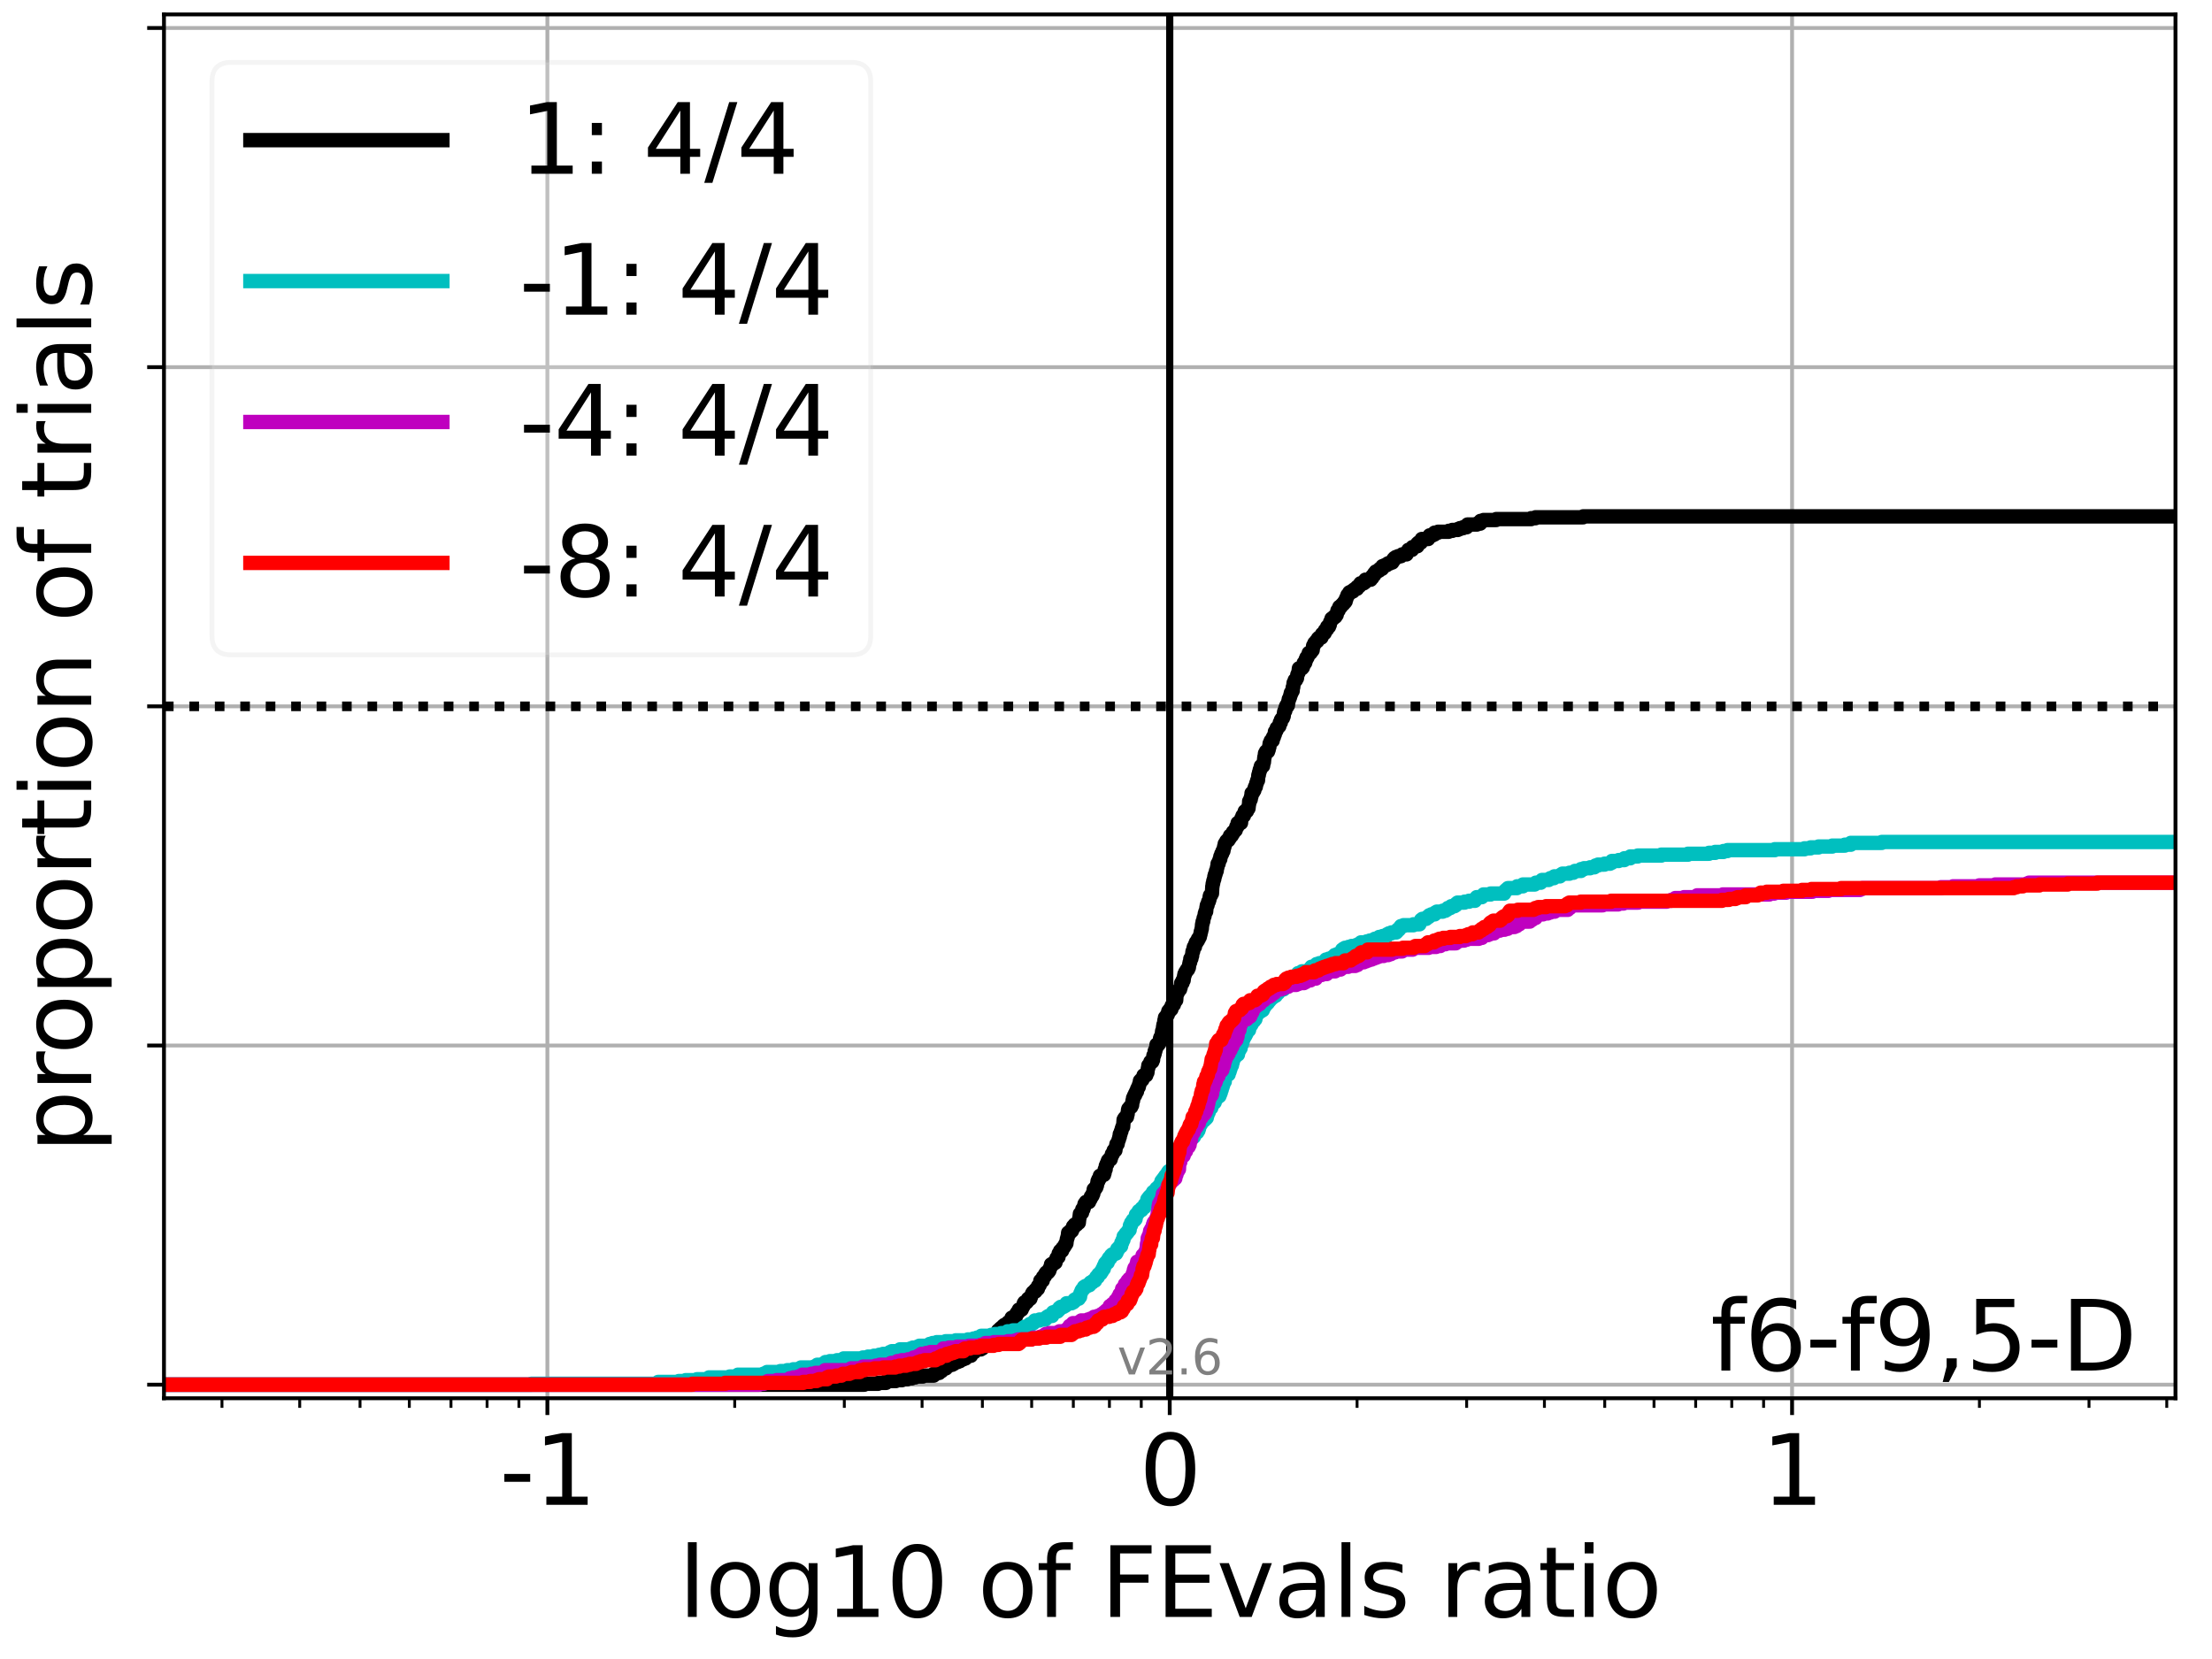 <?xml version="1.0" encoding="utf-8" standalone="no"?>
<!DOCTYPE svg PUBLIC "-//W3C//DTD SVG 1.1//EN"
  "http://www.w3.org/Graphics/SVG/1.1/DTD/svg11.dtd">
<svg xmlns:xlink="http://www.w3.org/1999/xlink" width="460.8pt" height="345.6pt" viewBox="0 0 460.8 345.6" xmlns="http://www.w3.org/2000/svg" version="1.1">
 <defs>
  <style type="text/css">*{stroke-linejoin: round; stroke-linecap: butt}</style>
 </defs>
 <g id="figure_1">
  <g id="patch_1">
   <path d="M 0 345.6 
L 460.8 345.6 
L 460.8 0 
L 0 0 
z
" style="fill: #ffffff"/>
  </g>
  <g id="axes_1">
   <g id="patch_2">
    <path d="M 34.16 291.28 
L 453.192 291.28 
L 453.192 3 
L 34.16 3 
z
" style="fill: #ffffff"/>
   </g>
   <g id="matplotlib.axis_1">
    <g id="xtick_1">
     <g id="line2d_1">
      <path d="M 114.03 291.28 
L 114.03 3 
" clip-path="url(#p015580c260)" style="fill: none; stroke: #b0b0b0; stroke-width: 0.8; stroke-linecap: square"/>
     </g>
     <g id="line2d_2">
      <defs>
       <path id="mbd4e34422a" d="M 0 0 
L 0 3.5 
" style="stroke: #000000; stroke-width: 0.8"/>
      </defs>
      <g>
       <use xlink:href="#mbd4e34422a" x="114.03" y="291.28" style="stroke: #000000; stroke-width: 0.8"/>
      </g>
     </g>
     <g id="text_1">
      <!-- -1 -->
      <g transform="translate(104.06 313.477)scale(0.2 -0.2)">
       <defs>
        <path id="DejaVuSans-2d" d="M 313 2009 
L 1997 2009 
L 1997 1497 
L 313 1497 
L 313 2009 
z
" transform="scale(0.016)"/>
        <path id="DejaVuSans-31" d="M 794 531 
L 1825 531 
L 1825 4091 
L 703 3866 
L 703 4441 
L 1819 4666 
L 2450 4666 
L 2450 531 
L 3481 531 
L 3481 0 
L 794 0 
L 794 531 
z
" transform="scale(0.016)"/>
       </defs>
       <use xlink:href="#DejaVuSans-2d"/>
       <use xlink:href="#DejaVuSans-31" x="36.084"/>
      </g>
     </g>
    </g>
    <g id="xtick_2">
     <g id="line2d_3">
      <path d="M 243.676 291.28 
L 243.676 3 
" clip-path="url(#p015580c260)" style="fill: none; stroke: #b0b0b0; stroke-width: 0.8; stroke-linecap: square"/>
     </g>
     <g id="line2d_4">
      <g>
       <use xlink:href="#mbd4e34422a" x="243.676" y="291.28" style="stroke: #000000; stroke-width: 0.8"/>
      </g>
     </g>
     <g id="text_2">
      <!-- 0 -->
      <g transform="translate(237.314 313.477)scale(0.2 -0.2)">
       <defs>
        <path id="DejaVuSans-30" d="M 2034 4250 
Q 1547 4250 1301 3770 
Q 1056 3291 1056 2328 
Q 1056 1369 1301 889 
Q 1547 409 2034 409 
Q 2525 409 2770 889 
Q 3016 1369 3016 2328 
Q 3016 3291 2770 3770 
Q 2525 4250 2034 4250 
z
M 2034 4750 
Q 2819 4750 3233 4129 
Q 3647 3509 3647 2328 
Q 3647 1150 3233 529 
Q 2819 -91 2034 -91 
Q 1250 -91 836 529 
Q 422 1150 422 2328 
Q 422 3509 836 4129 
Q 1250 4750 2034 4750 
z
" transform="scale(0.016)"/>
       </defs>
       <use xlink:href="#DejaVuSans-30"/>
      </g>
     </g>
    </g>
    <g id="xtick_3">
     <g id="line2d_5">
      <path d="M 373.322 291.28 
L 373.322 3 
" clip-path="url(#p015580c260)" style="fill: none; stroke: #b0b0b0; stroke-width: 0.8; stroke-linecap: square"/>
     </g>
     <g id="line2d_6">
      <g>
       <use xlink:href="#mbd4e34422a" x="373.322" y="291.28" style="stroke: #000000; stroke-width: 0.8"/>
      </g>
     </g>
     <g id="text_3">
      <!-- 1 -->
      <g transform="translate(366.96 313.477)scale(0.2 -0.2)">
       <use xlink:href="#DejaVuSans-31"/>
      </g>
     </g>
    </g>
    <g id="xtick_4">
     <g id="line2d_7">
      <defs>
       <path id="mf34a909e25" d="M 0 0 
L 0 2 
" style="stroke: #000000; stroke-width: 0.6"/>
      </defs>
      <g>
       <use xlink:href="#mf34a909e25" x="46.241" y="291.28" style="stroke: #000000; stroke-width: 0.6"/>
      </g>
     </g>
    </g>
    <g id="xtick_5">
     <g id="line2d_8">
      <g>
       <use xlink:href="#mf34a909e25" x="62.438" y="291.28" style="stroke: #000000; stroke-width: 0.6"/>
      </g>
     </g>
    </g>
    <g id="xtick_6">
     <g id="line2d_9">
      <g>
       <use xlink:href="#mf34a909e25" x="75.002" y="291.28" style="stroke: #000000; stroke-width: 0.6"/>
      </g>
     </g>
    </g>
    <g id="xtick_7">
     <g id="line2d_10">
      <g>
       <use xlink:href="#mf34a909e25" x="85.268" y="291.28" style="stroke: #000000; stroke-width: 0.6"/>
      </g>
     </g>
    </g>
    <g id="xtick_8">
     <g id="line2d_11">
      <g>
       <use xlink:href="#mf34a909e25" x="93.947" y="291.28" style="stroke: #000000; stroke-width: 0.6"/>
      </g>
     </g>
    </g>
    <g id="xtick_9">
     <g id="line2d_12">
      <g>
       <use xlink:href="#mf34a909e25" x="101.466" y="291.28" style="stroke: #000000; stroke-width: 0.6"/>
      </g>
     </g>
    </g>
    <g id="xtick_10">
     <g id="line2d_13">
      <g>
       <use xlink:href="#mf34a909e25" x="108.098" y="291.28" style="stroke: #000000; stroke-width: 0.6"/>
      </g>
     </g>
    </g>
    <g id="xtick_11">
     <g id="line2d_14">
      <g>
       <use xlink:href="#mf34a909e25" x="153.057" y="291.28" style="stroke: #000000; stroke-width: 0.6"/>
      </g>
     </g>
    </g>
    <g id="xtick_12">
     <g id="line2d_15">
      <g>
       <use xlink:href="#mf34a909e25" x="175.887" y="291.28" style="stroke: #000000; stroke-width: 0.6"/>
      </g>
     </g>
    </g>
    <g id="xtick_13">
     <g id="line2d_16">
      <g>
       <use xlink:href="#mf34a909e25" x="192.085" y="291.28" style="stroke: #000000; stroke-width: 0.6"/>
      </g>
     </g>
    </g>
    <g id="xtick_14">
     <g id="line2d_17">
      <g>
       <use xlink:href="#mf34a909e25" x="204.649" y="291.28" style="stroke: #000000; stroke-width: 0.6"/>
      </g>
     </g>
    </g>
    <g id="xtick_15">
     <g id="line2d_18">
      <g>
       <use xlink:href="#mf34a909e25" x="214.914" y="291.28" style="stroke: #000000; stroke-width: 0.6"/>
      </g>
     </g>
    </g>
    <g id="xtick_16">
     <g id="line2d_19">
      <g>
       <use xlink:href="#mf34a909e25" x="223.594" y="291.28" style="stroke: #000000; stroke-width: 0.6"/>
      </g>
     </g>
    </g>
    <g id="xtick_17">
     <g id="line2d_20">
      <g>
       <use xlink:href="#mf34a909e25" x="231.112" y="291.28" style="stroke: #000000; stroke-width: 0.6"/>
      </g>
     </g>
    </g>
    <g id="xtick_18">
     <g id="line2d_21">
      <g>
       <use xlink:href="#mf34a909e25" x="237.744" y="291.28" style="stroke: #000000; stroke-width: 0.6"/>
      </g>
     </g>
    </g>
    <g id="xtick_19">
     <g id="line2d_22">
      <g>
       <use xlink:href="#mf34a909e25" x="282.703" y="291.28" style="stroke: #000000; stroke-width: 0.6"/>
      </g>
     </g>
    </g>
    <g id="xtick_20">
     <g id="line2d_23">
      <g>
       <use xlink:href="#mf34a909e25" x="305.533" y="291.28" style="stroke: #000000; stroke-width: 0.6"/>
      </g>
     </g>
    </g>
    <g id="xtick_21">
     <g id="line2d_24">
      <g>
       <use xlink:href="#mf34a909e25" x="321.731" y="291.28" style="stroke: #000000; stroke-width: 0.6"/>
      </g>
     </g>
    </g>
    <g id="xtick_22">
     <g id="line2d_25">
      <g>
       <use xlink:href="#mf34a909e25" x="334.295" y="291.28" style="stroke: #000000; stroke-width: 0.6"/>
      </g>
     </g>
    </g>
    <g id="xtick_23">
     <g id="line2d_26">
      <g>
       <use xlink:href="#mf34a909e25" x="344.56" y="291.28" style="stroke: #000000; stroke-width: 0.6"/>
      </g>
     </g>
    </g>
    <g id="xtick_24">
     <g id="line2d_27">
      <g>
       <use xlink:href="#mf34a909e25" x="353.24" y="291.28" style="stroke: #000000; stroke-width: 0.6"/>
      </g>
     </g>
    </g>
    <g id="xtick_25">
     <g id="line2d_28">
      <g>
       <use xlink:href="#mf34a909e25" x="360.758" y="291.28" style="stroke: #000000; stroke-width: 0.6"/>
      </g>
     </g>
    </g>
    <g id="xtick_26">
     <g id="line2d_29">
      <g>
       <use xlink:href="#mf34a909e25" x="367.39" y="291.28" style="stroke: #000000; stroke-width: 0.6"/>
      </g>
     </g>
    </g>
    <g id="xtick_27">
     <g id="line2d_30">
      <g>
       <use xlink:href="#mf34a909e25" x="412.35" y="291.28" style="stroke: #000000; stroke-width: 0.6"/>
      </g>
     </g>
    </g>
    <g id="xtick_28">
     <g id="line2d_31">
      <g>
       <use xlink:href="#mf34a909e25" x="435.179" y="291.28" style="stroke: #000000; stroke-width: 0.6"/>
      </g>
     </g>
    </g>
    <g id="xtick_29">
     <g id="line2d_32">
      <g>
       <use xlink:href="#mf34a909e25" x="451.377" y="291.28" style="stroke: #000000; stroke-width: 0.6"/>
      </g>
     </g>
    </g>
    <g id="text_4">
     <!-- log10 of FEvals ratio -->
     <g transform="translate(141.371 336.833)scale(0.2 -0.2)">
      <defs>
       <path id="DejaVuSans-6c" d="M 603 4863 
L 1178 4863 
L 1178 0 
L 603 0 
L 603 4863 
z
" transform="scale(0.016)"/>
       <path id="DejaVuSans-6f" d="M 1959 3097 
Q 1497 3097 1228 2736 
Q 959 2375 959 1747 
Q 959 1119 1226 758 
Q 1494 397 1959 397 
Q 2419 397 2687 759 
Q 2956 1122 2956 1747 
Q 2956 2369 2687 2733 
Q 2419 3097 1959 3097 
z
M 1959 3584 
Q 2709 3584 3137 3096 
Q 3566 2609 3566 1747 
Q 3566 888 3137 398 
Q 2709 -91 1959 -91 
Q 1206 -91 779 398 
Q 353 888 353 1747 
Q 353 2609 779 3096 
Q 1206 3584 1959 3584 
z
" transform="scale(0.016)"/>
       <path id="DejaVuSans-67" d="M 2906 1791 
Q 2906 2416 2648 2759 
Q 2391 3103 1925 3103 
Q 1463 3103 1205 2759 
Q 947 2416 947 1791 
Q 947 1169 1205 825 
Q 1463 481 1925 481 
Q 2391 481 2648 825 
Q 2906 1169 2906 1791 
z
M 3481 434 
Q 3481 -459 3084 -895 
Q 2688 -1331 1869 -1331 
Q 1566 -1331 1297 -1286 
Q 1028 -1241 775 -1147 
L 775 -588 
Q 1028 -725 1275 -790 
Q 1522 -856 1778 -856 
Q 2344 -856 2625 -561 
Q 2906 -266 2906 331 
L 2906 616 
Q 2728 306 2450 153 
Q 2172 0 1784 0 
Q 1141 0 747 490 
Q 353 981 353 1791 
Q 353 2603 747 3093 
Q 1141 3584 1784 3584 
Q 2172 3584 2450 3431 
Q 2728 3278 2906 2969 
L 2906 3500 
L 3481 3500 
L 3481 434 
z
" transform="scale(0.016)"/>
       <path id="DejaVuSans-20" transform="scale(0.016)"/>
       <path id="DejaVuSans-66" d="M 2375 4863 
L 2375 4384 
L 1825 4384 
Q 1516 4384 1395 4259 
Q 1275 4134 1275 3809 
L 1275 3500 
L 2222 3500 
L 2222 3053 
L 1275 3053 
L 1275 0 
L 697 0 
L 697 3053 
L 147 3053 
L 147 3500 
L 697 3500 
L 697 3744 
Q 697 4328 969 4595 
Q 1241 4863 1831 4863 
L 2375 4863 
z
" transform="scale(0.016)"/>
       <path id="DejaVuSans-46" d="M 628 4666 
L 3309 4666 
L 3309 4134 
L 1259 4134 
L 1259 2759 
L 3109 2759 
L 3109 2228 
L 1259 2228 
L 1259 0 
L 628 0 
L 628 4666 
z
" transform="scale(0.016)"/>
       <path id="DejaVuSans-45" d="M 628 4666 
L 3578 4666 
L 3578 4134 
L 1259 4134 
L 1259 2753 
L 3481 2753 
L 3481 2222 
L 1259 2222 
L 1259 531 
L 3634 531 
L 3634 0 
L 628 0 
L 628 4666 
z
" transform="scale(0.016)"/>
       <path id="DejaVuSans-76" d="M 191 3500 
L 800 3500 
L 1894 563 
L 2988 3500 
L 3597 3500 
L 2284 0 
L 1503 0 
L 191 3500 
z
" transform="scale(0.016)"/>
       <path id="DejaVuSans-61" d="M 2194 1759 
Q 1497 1759 1228 1600 
Q 959 1441 959 1056 
Q 959 750 1161 570 
Q 1363 391 1709 391 
Q 2188 391 2477 730 
Q 2766 1069 2766 1631 
L 2766 1759 
L 2194 1759 
z
M 3341 1997 
L 3341 0 
L 2766 0 
L 2766 531 
Q 2569 213 2275 61 
Q 1981 -91 1556 -91 
Q 1019 -91 701 211 
Q 384 513 384 1019 
Q 384 1609 779 1909 
Q 1175 2209 1959 2209 
L 2766 2209 
L 2766 2266 
Q 2766 2663 2505 2880 
Q 2244 3097 1772 3097 
Q 1472 3097 1187 3025 
Q 903 2953 641 2809 
L 641 3341 
Q 956 3463 1253 3523 
Q 1550 3584 1831 3584 
Q 2591 3584 2966 3190 
Q 3341 2797 3341 1997 
z
" transform="scale(0.016)"/>
       <path id="DejaVuSans-73" d="M 2834 3397 
L 2834 2853 
Q 2591 2978 2328 3040 
Q 2066 3103 1784 3103 
Q 1356 3103 1142 2972 
Q 928 2841 928 2578 
Q 928 2378 1081 2264 
Q 1234 2150 1697 2047 
L 1894 2003 
Q 2506 1872 2764 1633 
Q 3022 1394 3022 966 
Q 3022 478 2636 193 
Q 2250 -91 1575 -91 
Q 1294 -91 989 -36 
Q 684 19 347 128 
L 347 722 
Q 666 556 975 473 
Q 1284 391 1588 391 
Q 1994 391 2212 530 
Q 2431 669 2431 922 
Q 2431 1156 2273 1281 
Q 2116 1406 1581 1522 
L 1381 1569 
Q 847 1681 609 1914 
Q 372 2147 372 2553 
Q 372 3047 722 3315 
Q 1072 3584 1716 3584 
Q 2034 3584 2315 3537 
Q 2597 3491 2834 3397 
z
" transform="scale(0.016)"/>
       <path id="DejaVuSans-72" d="M 2631 2963 
Q 2534 3019 2420 3045 
Q 2306 3072 2169 3072 
Q 1681 3072 1420 2755 
Q 1159 2438 1159 1844 
L 1159 0 
L 581 0 
L 581 3500 
L 1159 3500 
L 1159 2956 
Q 1341 3275 1631 3429 
Q 1922 3584 2338 3584 
Q 2397 3584 2469 3576 
Q 2541 3569 2628 3553 
L 2631 2963 
z
" transform="scale(0.016)"/>
       <path id="DejaVuSans-74" d="M 1172 4494 
L 1172 3500 
L 2356 3500 
L 2356 3053 
L 1172 3053 
L 1172 1153 
Q 1172 725 1289 603 
Q 1406 481 1766 481 
L 2356 481 
L 2356 0 
L 1766 0 
Q 1100 0 847 248 
Q 594 497 594 1153 
L 594 3053 
L 172 3053 
L 172 3500 
L 594 3500 
L 594 4494 
L 1172 4494 
z
" transform="scale(0.016)"/>
       <path id="DejaVuSans-69" d="M 603 3500 
L 1178 3500 
L 1178 0 
L 603 0 
L 603 3500 
z
M 603 4863 
L 1178 4863 
L 1178 4134 
L 603 4134 
L 603 4863 
z
" transform="scale(0.016)"/>
      </defs>
      <use xlink:href="#DejaVuSans-6c"/>
      <use xlink:href="#DejaVuSans-6f" x="27.783"/>
      <use xlink:href="#DejaVuSans-67" x="88.965"/>
      <use xlink:href="#DejaVuSans-31" x="152.441"/>
      <use xlink:href="#DejaVuSans-30" x="216.064"/>
      <use xlink:href="#DejaVuSans-20" x="279.688"/>
      <use xlink:href="#DejaVuSans-6f" x="311.475"/>
      <use xlink:href="#DejaVuSans-66" x="372.656"/>
      <use xlink:href="#DejaVuSans-20" x="407.861"/>
      <use xlink:href="#DejaVuSans-46" x="439.648"/>
      <use xlink:href="#DejaVuSans-45" x="497.168"/>
      <use xlink:href="#DejaVuSans-76" x="560.352"/>
      <use xlink:href="#DejaVuSans-61" x="619.531"/>
      <use xlink:href="#DejaVuSans-6c" x="680.811"/>
      <use xlink:href="#DejaVuSans-73" x="708.594"/>
      <use xlink:href="#DejaVuSans-20" x="760.693"/>
      <use xlink:href="#DejaVuSans-72" x="792.48"/>
      <use xlink:href="#DejaVuSans-61" x="833.594"/>
      <use xlink:href="#DejaVuSans-74" x="894.873"/>
      <use xlink:href="#DejaVuSans-69" x="934.082"/>
      <use xlink:href="#DejaVuSans-6f" x="961.865"/>
     </g>
    </g>
   </g>
   <g id="matplotlib.axis_2">
    <g id="ytick_1">
     <g id="line2d_33">
      <path d="M 34.16 288.454 
L 453.192 288.454 
" clip-path="url(#p015580c260)" style="fill: none; stroke: #b0b0b0; stroke-width: 0.8; stroke-linecap: square"/>
     </g>
     <g id="line2d_34">
      <defs>
       <path id="mac85b3ced2" d="M 0 0 
L -3.5 0 
" style="stroke: #000000; stroke-width: 0.8"/>
      </defs>
      <g>
       <use xlink:href="#mac85b3ced2" x="34.16" y="288.454" style="stroke: #000000; stroke-width: 0.8"/>
      </g>
     </g>
    </g>
    <g id="ytick_2">
     <g id="line2d_35">
      <path d="M 34.16 217.797 
L 453.192 217.797 
" clip-path="url(#p015580c260)" style="fill: none; stroke: #b0b0b0; stroke-width: 0.8; stroke-linecap: square"/>
     </g>
     <g id="line2d_36">
      <g>
       <use xlink:href="#mac85b3ced2" x="34.16" y="217.797" style="stroke: #000000; stroke-width: 0.8"/>
      </g>
     </g>
    </g>
    <g id="ytick_3">
     <g id="line2d_37">
      <path d="M 34.16 147.14 
L 453.192 147.14 
" clip-path="url(#p015580c260)" style="fill: none; stroke: #b0b0b0; stroke-width: 0.8; stroke-linecap: square"/>
     </g>
     <g id="line2d_38">
      <g>
       <use xlink:href="#mac85b3ced2" x="34.16" y="147.14" style="stroke: #000000; stroke-width: 0.8"/>
      </g>
     </g>
    </g>
    <g id="ytick_4">
     <g id="line2d_39">
      <path d="M 34.16 76.483 
L 453.192 76.483 
" clip-path="url(#p015580c260)" style="fill: none; stroke: #b0b0b0; stroke-width: 0.8; stroke-linecap: square"/>
     </g>
     <g id="line2d_40">
      <g>
       <use xlink:href="#mac85b3ced2" x="34.16" y="76.483" style="stroke: #000000; stroke-width: 0.8"/>
      </g>
     </g>
    </g>
    <g id="ytick_5">
     <g id="line2d_41">
      <path d="M 34.16 5.826 
L 453.192 5.826 
" clip-path="url(#p015580c260)" style="fill: none; stroke: #b0b0b0; stroke-width: 0.8; stroke-linecap: square"/>
     </g>
     <g id="line2d_42">
      <g>
       <use xlink:href="#mac85b3ced2" x="34.16" y="5.826" style="stroke: #000000; stroke-width: 0.8"/>
      </g>
     </g>
    </g>
    <g id="text_5">
     <!-- proportion of trials -->
     <g transform="translate(19.001 240.146)rotate(-90)scale(0.2 -0.2)">
      <defs>
       <path id="DejaVuSans-70" d="M 1159 525 
L 1159 -1331 
L 581 -1331 
L 581 3500 
L 1159 3500 
L 1159 2969 
Q 1341 3281 1617 3432 
Q 1894 3584 2278 3584 
Q 2916 3584 3314 3078 
Q 3713 2572 3713 1747 
Q 3713 922 3314 415 
Q 2916 -91 2278 -91 
Q 1894 -91 1617 61 
Q 1341 213 1159 525 
z
M 3116 1747 
Q 3116 2381 2855 2742 
Q 2594 3103 2138 3103 
Q 1681 3103 1420 2742 
Q 1159 2381 1159 1747 
Q 1159 1113 1420 752 
Q 1681 391 2138 391 
Q 2594 391 2855 752 
Q 3116 1113 3116 1747 
z
" transform="scale(0.016)"/>
       <path id="DejaVuSans-6e" d="M 3513 2113 
L 3513 0 
L 2938 0 
L 2938 2094 
Q 2938 2591 2744 2837 
Q 2550 3084 2163 3084 
Q 1697 3084 1428 2787 
Q 1159 2491 1159 1978 
L 1159 0 
L 581 0 
L 581 3500 
L 1159 3500 
L 1159 2956 
Q 1366 3272 1645 3428 
Q 1925 3584 2291 3584 
Q 2894 3584 3203 3211 
Q 3513 2838 3513 2113 
z
" transform="scale(0.016)"/>
      </defs>
      <use xlink:href="#DejaVuSans-70"/>
      <use xlink:href="#DejaVuSans-72" x="63.477"/>
      <use xlink:href="#DejaVuSans-6f" x="102.34"/>
      <use xlink:href="#DejaVuSans-70" x="163.521"/>
      <use xlink:href="#DejaVuSans-6f" x="226.998"/>
      <use xlink:href="#DejaVuSans-72" x="288.18"/>
      <use xlink:href="#DejaVuSans-74" x="329.293"/>
      <use xlink:href="#DejaVuSans-69" x="368.502"/>
      <use xlink:href="#DejaVuSans-6f" x="396.285"/>
      <use xlink:href="#DejaVuSans-6e" x="457.467"/>
      <use xlink:href="#DejaVuSans-20" x="520.846"/>
      <use xlink:href="#DejaVuSans-6f" x="552.633"/>
      <use xlink:href="#DejaVuSans-66" x="613.814"/>
      <use xlink:href="#DejaVuSans-20" x="649.02"/>
      <use xlink:href="#DejaVuSans-74" x="680.807"/>
      <use xlink:href="#DejaVuSans-72" x="720.016"/>
      <use xlink:href="#DejaVuSans-69" x="761.129"/>
      <use xlink:href="#DejaVuSans-61" x="788.912"/>
      <use xlink:href="#DejaVuSans-6c" x="850.191"/>
      <use xlink:href="#DejaVuSans-73" x="877.975"/>
     </g>
    </g>
   </g>
   <g id="line2d_43">
    <path d="M 34.16 288.454 
L 180.043 288.454 
L 180.043 288.265 
L 182.902 288.265 
L 182.902 288.077 
L 184.566 288.077 
L 184.6 287.7 
L 186.597 287.7 
L 186.597 287.512 
L 187.894 287.512 
L 187.894 287.323 
L 188.995 287.323 
L 188.995 287.135 
L 189.946 287.135 
L 189.946 286.946 
L 190.659 286.946 
L 190.659 286.758 
L 192.203 286.758 
L 192.203 286.57 
L 194.492 286.57 
L 194.492 286.193 
L 195.057 286.193 
L 195.057 286.004 
L 195.652 286.004 
L 195.652 285.816 
L 195.787 285.816 
L 195.787 285.627 
L 196.157 285.627 
L 196.157 285.251 
L 196.376 285.251 
L 196.376 285.062 
L 197.052 285.062 
L 197.063 284.685 
L 197.451 284.685 
L 197.538 284.309 
L 198.363 284.309 
L 198.363 284.12 
L 198.716 284.12 
L 198.716 283.932 
L 198.901 283.932 
L 198.901 283.743 
L 199.5 283.743 
L 199.5 283.555 
L 199.972 283.555 
L 200.018 283.178 
L 200.686 283.178 
L 200.686 282.99 
L 201.15 282.99 
L 201.165 282.613 
L 201.336 282.613 
L 201.336 282.424 
L 202.264 282.424 
L 202.35 282.048 
L 202.469 282.048 
L 202.474 281.671 
L 202.978 281.671 
L 203.016 281.105 
L 204.31 281.105 
L 204.31 280.917 
L 204.649 280.917 
L 204.649 279.975 
L 204.871 279.975 
L 204.871 279.786 
L 205.675 279.786 
L 205.675 279.598 
L 206.111 279.598 
L 206.111 279.41 
L 206.271 279.41 
L 206.371 279.033 
L 206.547 279.033 
L 206.648 278.468 
L 206.966 278.468 
L 206.966 278.279 
L 207.379 278.279 
L 207.441 277.902 
L 207.604 277.902 
L 207.604 277.714 
L 207.942 277.714 
L 207.942 277.149 
L 208.351 277.149 
L 208.351 276.772 
L 208.572 276.772 
L 208.572 276.583 
L 208.969 276.583 
L 208.982 276.207 
L 209.208 276.207 
L 209.208 276.018 
L 209.575 276.018 
L 209.575 275.83 
L 210.015 275.83 
L 210.015 275.453 
L 210.482 275.453 
L 210.581 274.888 
L 210.641 274.888 
L 210.742 274.511 
L 211.341 274.511 
L 211.341 274.322 
L 211.609 274.322 
L 211.656 273.757 
L 211.859 273.757 
L 211.914 273.38 
L 212.167 273.38 
L 212.252 272.815 
L 212.841 272.815 
L 212.903 272.438 
L 213.005 272.438 
L 213.101 272.061 
L 213.226 272.061 
L 213.279 271.496 
L 213.396 271.496 
L 213.396 271.308 
L 213.871 271.308 
L 213.871 271.119 
L 214.029 271.119 
L 214.104 270.742 
L 214.168 270.742 
L 214.168 270.554 
L 214.643 270.554 
L 214.71 270.177 
L 214.782 270.177 
L 214.856 269.8 
L 214.914 269.8 
L 215.023 269.423 
L 215.14 269.423 
L 215.14 269.235 
L 215.362 269.235 
L 215.362 269.047 
L 215.7 269.047 
L 215.7 268.67 
L 216.011 268.67 
L 216.011 268.481 
L 216.216 268.481 
L 216.239 267.916 
L 216.391 267.916 
L 216.391 267.728 
L 216.58 267.728 
L 216.674 267.162 
L 216.706 267.162 
L 216.727 266.786 
L 217.213 266.786 
L 217.278 266.032 
L 217.533 266.032 
L 217.533 265.844 
L 217.688 265.844 
L 217.688 265.467 
L 217.802 265.467 
L 217.802 265.278 
L 217.937 265.278 
L 217.937 265.09 
L 218.312 265.09 
L 218.312 264.901 
L 218.475 264.901 
L 218.475 264.713 
L 218.597 264.713 
L 218.611 264.336 
L 218.721 264.336 
L 218.799 263.959 
L 218.893 263.959 
L 218.949 263.394 
L 219.244 263.394 
L 219.244 263.206 
L 219.609 263.206 
L 219.609 263.017 
L 219.876 263.017 
L 219.976 262.452 
L 220 262.452 
L 220.101 262.075 
L 220.297 262.075 
L 220.297 261.887 
L 220.489 261.887 
L 220.545 261.133 
L 220.747 261.133 
L 220.846 260.568 
L 221.247 260.568 
L 221.34 260.003 
L 221.529 260.003 
L 221.529 259.814 
L 221.668 259.814 
L 221.762 259.437 
L 221.905 259.437 
L 221.961 259.06 
L 222.144 259.06 
L 222.247 258.118 
L 222.309 258.118 
L 222.356 257.742 
L 222.424 257.742 
L 222.517 256.799 
L 222.919 256.799 
L 222.949 256.423 
L 223.306 256.423 
L 223.39 256.046 
L 223.466 256.046 
L 223.544 255.481 
L 223.866 255.481 
L 223.866 255.104 
L 224.309 255.104 
L 224.399 254.727 
L 224.731 254.727 
L 224.828 253.785 
L 224.859 253.785 
L 224.968 252.843 
L 225.221 252.843 
L 225.221 252.654 
L 225.405 252.654 
L 225.467 251.901 
L 225.695 251.901 
L 225.746 251.524 
L 225.807 251.524 
L 225.892 250.958 
L 225.947 250.958 
L 225.947 250.77 
L 226.141 250.77 
L 226.213 250.393 
L 226.869 250.393 
L 226.974 249.828 
L 227.159 249.828 
L 227.255 249.263 
L 227.478 249.263 
L 227.478 249.074 
L 227.592 249.074 
L 227.592 248.697 
L 227.75 248.697 
L 227.848 247.755 
L 228.122 247.755 
L 228.192 247.379 
L 228.365 247.379 
L 228.457 247.002 
L 228.498 247.002 
L 228.591 246.436 
L 228.625 246.436 
L 228.646 246.06 
L 228.803 246.06 
L 228.803 245.683 
L 228.944 245.683 
L 228.944 245.494 
L 229.101 245.494 
L 229.132 244.929 
L 229.6 244.929 
L 229.6 244.741 
L 229.981 244.741 
L 230.033 244.364 
L 230.097 244.364 
L 230.147 243.61 
L 230.32 243.61 
L 230.366 242.856 
L 230.432 242.856 
L 230.522 242.48 
L 230.663 242.48 
L 230.761 241.914 
L 230.838 241.914 
L 230.838 241.726 
L 231.007 241.726 
L 231.007 241.538 
L 231.356 241.538 
L 231.363 241.161 
L 231.469 241.161 
L 231.52 240.784 
L 231.604 240.784 
L 231.634 240.407 
L 231.811 240.407 
L 231.876 240.03 
L 231.985 240.03 
L 232.006 239.653 
L 232.351 239.653 
L 232.453 238.9 
L 232.502 238.9 
L 232.58 238.334 
L 232.815 238.334 
L 232.919 237.769 
L 232.936 237.769 
L 233.031 237.392 
L 233.088 237.392 
L 233.185 236.827 
L 233.268 236.827 
L 233.275 236.262 
L 233.41 236.262 
L 233.506 235.697 
L 233.599 235.697 
L 233.687 235.131 
L 233.759 235.131 
L 233.811 234.755 
L 233.971 234.755 
L 234.075 233.247 
L 234.171 233.247 
L 234.171 233.059 
L 234.301 233.059 
L 234.301 232.87 
L 234.575 232.87 
L 234.575 232.682 
L 234.767 232.682 
L 234.814 232.117 
L 234.9 232.117 
L 234.997 231.175 
L 235.055 231.175 
L 235.055 230.986 
L 235.247 230.986 
L 235.247 230.798 
L 235.363 230.798 
L 235.363 230.609 
L 235.649 230.609 
L 235.663 230.232 
L 235.83 230.232 
L 235.927 229.29 
L 236.03 229.29 
L 236.044 228.725 
L 236.158 228.725 
L 236.213 228.348 
L 236.299 228.348 
L 236.299 228.16 
L 236.464 228.16 
L 236.478 227.783 
L 236.629 227.783 
L 236.661 227.406 
L 236.843 227.406 
L 236.896 226.841 
L 236.969 226.841 
L 237.077 226.464 
L 237.217 226.464 
L 237.295 225.899 
L 237.371 225.899 
L 237.482 225.145 
L 237.653 225.145 
L 237.653 224.957 
L 237.977 224.957 
L 237.989 224.58 
L 238.166 224.58 
L 238.232 224.015 
L 238.777 224.015 
L 238.867 223.449 
L 239.02 223.449 
L 239.129 222.507 
L 239.193 222.507 
L 239.224 221.942 
L 239.398 221.942 
L 239.503 221.565 
L 239.628 221.565 
L 239.653 221.188 
L 240.042 221.188 
L 240.108 220.812 
L 240.199 220.812 
L 240.283 219.869 
L 240.411 219.869 
L 240.518 219.493 
L 240.537 219.493 
L 240.557 218.927 
L 240.686 218.927 
L 240.788 218.362 
L 240.86 218.362 
L 240.929 217.608 
L 241.35 217.608 
L 241.446 217.232 
L 241.564 217.232 
L 241.665 216.29 
L 241.734 216.29 
L 241.734 216.101 
L 241.922 216.101 
L 242.02 215.347 
L 242.044 215.347 
L 242.097 214.782 
L 242.221 214.782 
L 242.303 213.84 
L 242.359 213.84 
L 242.367 213.463 
L 242.474 213.463 
L 242.572 212.521 
L 242.661 212.521 
L 242.697 211.956 
L 242.981 211.956 
L 242.994 211.579 
L 243.11 211.579 
L 243.11 211.391 
L 243.269 211.391 
L 243.346 210.825 
L 243.385 210.825 
L 243.385 210.637 
L 243.676 210.637 
L 243.676 210.26 
L 244.016 210.26 
L 244.083 209.506 
L 244.236 209.506 
L 244.236 209.318 
L 244.523 209.318 
L 244.54 208.941 
L 244.655 208.941 
L 244.678 208.564 
L 244.775 208.564 
L 244.775 208.376 
L 245.017 208.376 
L 245.109 207.057 
L 245.139 207.057 
L 245.139 206.869 
L 245.332 206.869 
L 245.433 206.492 
L 245.454 206.492 
L 245.454 206.303 
L 245.652 206.303 
L 245.652 206.115 
L 245.821 206.115 
L 245.897 205.738 
L 245.938 205.738 
L 246.044 204.984 
L 246.058 204.984 
L 246.058 204.796 
L 246.326 204.796 
L 246.358 204.231 
L 246.564 204.231 
L 246.672 203.289 
L 246.739 203.289 
L 246.75 202.912 
L 246.876 202.912 
L 246.919 202.535 
L 247.041 202.535 
L 247.041 202.347 
L 247.178 202.347 
L 247.263 201.97 
L 247.485 201.97 
L 247.561 201.593 
L 247.652 201.593 
L 247.748 200.839 
L 247.781 200.839 
L 247.827 200.462 
L 247.927 200.462 
L 247.976 199.709 
L 248.183 199.709 
L 248.256 199.143 
L 248.332 199.143 
L 248.426 198.201 
L 248.547 198.201 
L 248.654 197.448 
L 248.712 197.448 
L 248.712 197.259 
L 248.917 197.259 
L 248.982 196.694 
L 249.042 196.694 
L 249.129 196.317 
L 249.301 196.317 
L 249.389 195.94 
L 249.544 195.94 
L 249.574 195.564 
L 249.743 195.564 
L 249.836 195.187 
L 249.939 195.187 
L 250.045 194.621 
L 250.081 194.621 
L 250.155 194.056 
L 250.217 194.056 
L 250.308 193.491 
L 250.351 193.491 
L 250.421 192.549 
L 250.475 192.549 
L 250.532 191.984 
L 250.636 191.984 
L 250.747 191.23 
L 250.779 191.23 
L 250.89 190.853 
L 250.918 190.853 
L 250.991 190.288 
L 251.053 190.288 
L 251.108 189.911 
L 251.254 189.911 
L 251.341 188.969 
L 251.366 188.969 
L 251.41 188.592 
L 251.545 188.592 
L 251.645 188.027 
L 251.692 188.027 
L 251.692 187.838 
L 251.804 187.838 
L 251.894 187.462 
L 251.93 187.462 
L 252.016 186.708 
L 252.073 186.708 
L 252.073 186.519 
L 252.277 186.519 
L 252.355 186.143 
L 252.469 186.143 
L 252.551 184.635 
L 252.585 184.635 
L 252.632 184.07 
L 252.704 184.07 
L 252.756 183.505 
L 252.827 183.505 
L 252.878 183.128 
L 252.952 183.128 
L 252.982 182.563 
L 253.082 182.563 
L 253.082 182.186 
L 253.196 182.186 
L 253.297 181.809 
L 253.316 181.809 
L 253.316 181.432 
L 253.454 181.432 
L 253.535 180.678 
L 253.601 180.678 
L 253.656 179.925 
L 253.855 179.925 
L 253.942 179.36 
L 254.012 179.36 
L 254.077 178.983 
L 254.201 178.983 
L 254.225 178.417 
L 254.331 178.417 
L 254.433 177.852 
L 254.593 177.852 
L 254.69 177.287 
L 254.85 177.287 
L 254.934 176.722 
L 254.975 176.722 
L 255.012 176.345 
L 255.086 176.345 
L 255.14 175.78 
L 255.258 175.78 
L 255.258 175.591 
L 255.38 175.591 
L 255.469 175.214 
L 255.644 175.214 
L 255.644 175.026 
L 255.917 175.026 
L 255.98 174.649 
L 256.162 174.649 
L 256.24 174.084 
L 256.602 174.084 
L 256.656 173.707 
L 256.83 173.707 
L 256.851 173.33 
L 257.074 173.33 
L 257.074 173.142 
L 257.217 173.142 
L 257.217 172.953 
L 257.418 172.953 
L 257.522 172.388 
L 257.552 172.388 
L 257.552 172.2 
L 257.775 172.2 
L 257.826 171.446 
L 258.517 171.446 
L 258.597 170.504 
L 258.694 170.504 
L 258.694 170.315 
L 258.808 170.315 
L 258.834 169.939 
L 259.128 169.939 
L 259.19 169.373 
L 259.29 169.373 
L 259.316 168.997 
L 259.754 168.997 
L 259.812 168.62 
L 259.874 168.62 
L 259.874 168.431 
L 260.076 168.431 
L 260.186 167.489 
L 260.216 167.489 
L 260.225 166.924 
L 260.378 166.924 
L 260.413 166.547 
L 260.546 166.547 
L 260.604 165.982 
L 260.676 165.982 
L 260.728 165.228 
L 260.954 165.228 
L 260.954 165.04 
L 261.074 165.04 
L 261.171 164.663 
L 261.292 164.663 
L 261.379 164.098 
L 261.448 164.098 
L 261.448 163.909 
L 261.606 163.909 
L 261.714 163.156 
L 261.811 163.156 
L 261.897 162.59 
L 262.054 162.59 
L 262.139 161.46 
L 262.232 161.46 
L 262.288 160.895 
L 262.357 160.895 
L 262.441 160.329 
L 262.563 160.329 
L 262.621 159.764 
L 262.678 159.764 
L 262.678 159.576 
L 263.113 159.576 
L 263.214 158.822 
L 263.287 158.822 
L 263.394 157.691 
L 263.45 157.691 
L 263.526 156.938 
L 263.718 156.938 
L 263.72 156.561 
L 264.152 156.561 
L 264.234 156.184 
L 264.286 156.184 
L 264.357 155.619 
L 264.433 155.619 
L 264.494 154.865 
L 264.597 154.865 
L 264.659 154.488 
L 264.735 154.488 
L 264.735 154.3 
L 265.115 154.3 
L 265.196 153.546 
L 265.374 153.546 
L 265.479 152.981 
L 265.575 152.981 
L 265.595 152.416 
L 265.741 152.416 
L 265.741 152.227 
L 265.887 152.227 
L 265.974 151.662 
L 266.175 151.662 
L 266.175 151.474 
L 266.314 151.474 
L 266.314 151.285 
L 266.506 151.285 
L 266.614 150.532 
L 266.812 150.532 
L 266.846 149.966 
L 266.961 149.966 
L 266.961 149.778 
L 267.108 149.778 
L 267.108 149.589 
L 267.263 149.589 
L 267.332 149.213 
L 267.409 149.213 
L 267.513 148.271 
L 267.583 148.271 
L 267.583 148.082 
L 267.743 148.082 
L 267.767 147.517 
L 267.854 147.517 
L 267.899 147.14 
L 267.996 147.14 
L 267.996 146.952 
L 268.293 146.952 
L 268.352 146.198 
L 268.407 146.198 
L 268.481 145.633 
L 268.574 145.633 
L 268.654 145.256 
L 268.726 145.256 
L 268.826 144.691 
L 268.915 144.691 
L 268.915 144.314 
L 269.074 144.314 
L 269.125 143.937 
L 269.28 143.937 
L 269.307 143.183 
L 269.394 143.183 
L 269.489 142.241 
L 269.6 142.241 
L 269.706 141.864 
L 269.724 141.864 
L 269.724 141.676 
L 269.976 141.676 
L 270.058 141.299 
L 270.174 141.299 
L 270.261 140.545 
L 270.313 140.545 
L 270.415 140.169 
L 270.49 140.169 
L 270.592 139.226 
L 271.24 139.226 
L 271.24 139.038 
L 271.405 139.038 
L 271.405 138.661 
L 271.542 138.661 
L 271.597 138.096 
L 271.889 138.096 
L 271.889 137.719 
L 272.003 137.719 
L 272.003 137.342 
L 272.15 137.342 
L 272.163 136.965 
L 272.368 136.965 
L 272.438 136.589 
L 272.533 136.589 
L 272.642 136.023 
L 273.017 136.023 
L 273.017 135.835 
L 273.137 135.835 
L 273.137 135.646 
L 273.297 135.646 
L 273.297 135.458 
L 273.444 135.458 
L 273.553 134.516 
L 273.675 134.516 
L 273.747 134.139 
L 273.828 134.139 
L 273.828 133.951 
L 274.024 133.951 
L 274.024 133.762 
L 274.159 133.762 
L 274.159 133.574 
L 274.431 133.574 
L 274.475 133.197 
L 274.563 133.197 
L 274.563 133.009 
L 274.76 133.009 
L 274.76 132.82 
L 275.277 132.82 
L 275.331 132.443 
L 275.419 132.443 
L 275.419 132.067 
L 275.757 132.067 
L 275.757 131.878 
L 275.958 131.878 
L 276.011 131.313 
L 276.193 131.313 
L 276.193 131.124 
L 276.441 131.124 
L 276.486 130.559 
L 276.859 130.559 
L 276.953 130.182 
L 277.011 130.182 
L 277.083 129.617 
L 277.161 129.617 
L 277.255 129.24 
L 277.337 129.24 
L 277.389 128.863 
L 277.732 128.863 
L 277.732 128.675 
L 277.854 128.675 
L 277.854 128.487 
L 278.197 128.487 
L 278.261 128.11 
L 278.447 128.11 
L 278.531 127.544 
L 278.617 127.544 
L 278.622 127.168 
L 278.853 127.168 
L 278.948 126.602 
L 279.017 126.602 
L 279.017 126.414 
L 279.341 126.414 
L 279.341 126.226 
L 279.462 126.226 
L 279.462 126.037 
L 279.649 126.037 
L 279.649 125.849 
L 279.857 125.849 
L 279.956 125.472 
L 280.188 125.472 
L 280.188 125.283 
L 280.324 125.283 
L 280.383 124.718 
L 280.495 124.718 
L 280.565 124.341 
L 280.625 124.341 
L 280.699 123.965 
L 280.857 123.965 
L 280.857 123.776 
L 281.023 123.776 
L 281.095 123.399 
L 281.466 123.399 
L 281.466 123.211 
L 281.852 123.211 
L 281.852 123.022 
L 282.013 123.022 
L 282.013 122.834 
L 282.285 122.834 
L 282.285 122.646 
L 282.703 122.646 
L 282.703 122.269 
L 282.976 122.269 
L 282.976 122.08 
L 283.226 122.08 
L 283.283 121.704 
L 283.403 121.704 
L 283.403 121.515 
L 284.094 121.515 
L 284.094 121.327 
L 284.347 121.327 
L 284.436 120.761 
L 285.543 120.761 
L 285.591 120.385 
L 285.861 120.385 
L 285.861 120.008 
L 286.036 120.008 
L 286.036 119.819 
L 286.277 119.819 
L 286.291 119.443 
L 286.458 119.443 
L 286.458 119.254 
L 286.588 119.254 
L 286.588 119.066 
L 286.982 119.066 
L 286.982 118.877 
L 287.306 118.877 
L 287.306 118.689 
L 287.426 118.689 
L 287.426 118.5 
L 287.904 118.5 
L 287.986 117.935 
L 288.448 117.935 
L 288.448 117.747 
L 288.852 117.747 
L 288.852 117.558 
L 289.119 117.558 
L 289.119 117.37 
L 289.566 117.37 
L 289.566 117.181 
L 290.048 117.181 
L 290.048 116.805 
L 290.3 116.805 
L 290.314 116.428 
L 290.482 116.428 
L 290.482 116.239 
L 290.761 116.239 
L 290.761 116.051 
L 291.236 116.051 
L 291.236 115.863 
L 291.854 115.863 
L 291.854 115.674 
L 292.109 115.674 
L 292.109 115.486 
L 293.007 115.486 
L 293.007 115.109 
L 293.142 115.109 
L 293.142 114.92 
L 293.311 114.92 
L 293.394 114.544 
L 294.149 114.544 
L 294.234 113.978 
L 294.702 113.978 
L 294.702 113.79 
L 295.267 113.79 
L 295.267 113.225 
L 295.472 113.225 
L 295.472 113.036 
L 296.001 113.036 
L 296.001 112.659 
L 296.183 112.659 
L 296.183 112.283 
L 297.518 112.283 
L 297.59 111.906 
L 297.754 111.906 
L 297.808 111.529 
L 298.445 111.529 
L 298.445 111.341 
L 298.844 111.341 
L 298.844 110.964 
L 299.58 110.964 
L 299.58 110.775 
L 301.778 110.775 
L 301.778 110.587 
L 302.539 110.587 
L 302.539 110.398 
L 303.681 110.398 
L 303.681 110.21 
L 304.143 110.21 
L 304.143 110.022 
L 304.799 110.022 
L 304.799 109.833 
L 305.533 109.833 
L 305.533 109.456 
L 305.715 109.456 
L 305.715 109.268 
L 307.658 109.268 
L 307.658 109.08 
L 308.349 109.08 
L 308.421 108.514 
L 309.053 108.514 
L 309.053 108.326 
L 311.681 108.326 
L 311.681 108.137 
L 318.957 108.137 
L 318.957 107.949 
L 319.885 107.949 
L 319.885 107.761 
L 329.788 107.761 
L 329.788 107.572 
L 453.192 107.572 
L 453.192 107.572 
" clip-path="url(#p015580c260)" style="fill: none; stroke: #000000; stroke-width: 3; stroke-linecap: square"/>
   </g>
   <g id="line2d_44">
    <path clip-path="url(#p015580c260)" style="fill: none; stroke: #000000; stroke-width: 3; stroke-linecap: square"/>
   </g>
   <g id="line2d_45">
    <path d="M 34.16 288.454 
L 110.718 288.454 
L 110.718 288.265 
L 136.811 288.265 
L 136.811 288.077 
L 137.103 288.077 
L 137.103 287.888 
L 141.407 287.888 
L 141.407 287.7 
L 142.846 287.7 
L 142.846 287.512 
L 145.196 287.512 
L 145.196 287.323 
L 147.399 287.323 
L 147.399 287.135 
L 147.691 287.135 
L 147.691 286.946 
L 151.995 286.946 
L 151.995 286.758 
L 153.434 286.758 
L 153.434 286.57 
L 153.721 286.57 
L 153.721 286.381 
L 158.989 286.381 
L 158.989 286.193 
L 159.46 286.193 
L 159.46 286.004 
L 159.796 286.004 
L 159.796 285.816 
L 162.544 285.816 
L 162.544 285.627 
L 163.994 285.627 
L 163.994 285.439 
L 165.256 285.439 
L 165.256 285.251 
L 166.499 285.251 
L 166.499 285.062 
L 166.845 285.062 
L 166.845 284.874 
L 169.578 284.874 
L 169.578 284.685 
L 170.105 284.685 
L 170.105 284.497 
L 170.243 284.497 
L 170.243 284.309 
L 171.411 284.309 
L 171.411 284.12 
L 171.87 284.12 
L 171.96 283.743 
L 172.879 283.743 
L 172.879 283.555 
L 174.347 283.555 
L 174.347 283.366 
L 175.435 283.366 
L 175.435 283.178 
L 175.74 283.178 
L 175.74 282.99 
L 179.735 282.99 
L 179.735 282.801 
L 180.807 282.801 
L 180.807 282.613 
L 182.061 282.613 
L 182.061 282.424 
L 183.133 282.424 
L 183.133 282.236 
L 183.94 282.236 
L 183.94 282.048 
L 185.07 282.048 
L 185.07 281.859 
L 185.361 281.859 
L 185.361 281.671 
L 185.769 281.671 
L 185.769 281.482 
L 187.238 281.482 
L 187.238 281.294 
L 187.474 281.294 
L 187.474 281.105 
L 189.665 281.105 
L 189.665 280.917 
L 190.173 280.917 
L 190.173 280.729 
L 191.104 280.729 
L 191.104 280.54 
L 191.512 280.54 
L 191.512 280.352 
L 193.645 280.352 
L 193.66 279.975 
L 194.274 279.975 
L 194.274 279.786 
L 195.137 279.786 
L 195.137 279.598 
L 196.991 279.598 
L 196.991 279.41 
L 199.092 279.41 
L 199.092 279.221 
L 201.641 279.221 
L 201.641 279.033 
L 202.8 279.033 
L 202.8 278.844 
L 203.527 278.844 
L 203.527 278.656 
L 204.248 278.656 
L 204.248 278.468 
L 204.403 278.468 
L 204.403 278.279 
L 206.438 278.279 
L 206.438 278.091 
L 207.248 278.091 
L 207.248 277.902 
L 208.539 277.902 
L 208.539 277.714 
L 209.725 277.714 
L 209.725 277.525 
L 209.881 277.525 
L 209.881 277.337 
L 210.978 277.337 
L 210.978 277.149 
L 212.631 277.149 
L 212.631 276.96 
L 213.073 276.96 
L 213.141 276.583 
L 213.432 276.583 
L 213.432 276.395 
L 214.115 276.395 
L 214.115 276.207 
L 214.334 276.207 
L 214.334 276.018 
L 214.531 276.018 
L 214.531 275.83 
L 214.964 275.83 
L 214.964 275.641 
L 215.285 275.641 
L 215.285 275.453 
L 215.5 275.453 
L 215.578 275.076 
L 216.539 275.076 
L 216.539 274.888 
L 217.736 274.888 
L 217.736 274.699 
L 217.878 274.699 
L 217.878 274.511 
L 218.11 274.511 
L 218.11 274.322 
L 218.418 274.322 
L 218.418 274.134 
L 219.175 274.134 
L 219.184 273.757 
L 219.356 273.757 
L 219.356 273.38 
L 219.87 273.38 
L 219.87 273.192 
L 220.313 273.192 
L 220.313 273.003 
L 220.49 273.003 
L 220.49 272.815 
L 220.686 272.815 
L 220.702 272.438 
L 220.949 272.438 
L 220.949 272.25 
L 221.566 272.25 
L 221.566 272.061 
L 221.894 272.061 
L 221.894 271.873 
L 222.153 271.873 
L 222.178 271.496 
L 223.219 271.496 
L 223.219 271.308 
L 223.594 271.308 
L 223.594 271.119 
L 223.811 271.119 
L 223.852 270.742 
L 224.17 270.742 
L 224.17 270.554 
L 224.712 270.554 
L 224.819 270.177 
L 224.986 270.177 
L 225.064 269.423 
L 225.159 269.423 
L 225.237 269.047 
L 225.304 269.047 
L 225.304 268.858 
L 225.418 268.858 
L 225.418 268.67 
L 225.577 268.67 
L 225.577 268.481 
L 225.762 268.481 
L 225.804 268.105 
L 226.088 268.105 
L 226.088 267.916 
L 226.498 267.916 
L 226.498 267.728 
L 226.944 267.728 
L 226.944 267.539 
L 227.095 267.539 
L 227.17 267.162 
L 227.568 267.162 
L 227.568 266.974 
L 227.741 266.974 
L 227.741 266.786 
L 228.123 266.786 
L 228.212 266.409 
L 228.309 266.409 
L 228.385 266.032 
L 228.698 266.032 
L 228.795 265.655 
L 228.824 265.655 
L 228.824 265.467 
L 229.083 265.467 
L 229.083 265.278 
L 229.307 265.278 
L 229.356 264.901 
L 229.549 264.901 
L 229.604 264.525 
L 229.681 264.525 
L 229.681 264.336 
L 229.931 264.336 
L 229.944 263.771 
L 230.117 263.771 
L 230.204 263.206 
L 230.36 263.206 
L 230.36 263.017 
L 230.746 263.017 
L 230.803 262.452 
L 231.009 262.452 
L 231.021 262.075 
L 231.319 262.075 
L 231.347 261.698 
L 231.47 261.698 
L 231.47 261.51 
L 231.672 261.51 
L 231.672 261.321 
L 232.073 261.321 
L 232.073 261.133 
L 232.489 261.133 
L 232.489 260.945 
L 232.609 260.945 
L 232.682 260.379 
L 232.755 260.379 
L 232.755 260.191 
L 233.002 260.191 
L 233.113 259.814 
L 233.281 259.814 
L 233.281 259.626 
L 233.54 259.626 
L 233.605 258.872 
L 233.773 258.872 
L 233.864 258.307 
L 234.025 258.307 
L 234.091 257.553 
L 234.26 257.553 
L 234.26 257.365 
L 234.417 257.365 
L 234.519 256.988 
L 234.705 256.988 
L 234.705 256.799 
L 234.868 256.799 
L 234.868 256.611 
L 234.997 256.611 
L 234.997 256.423 
L 235.132 256.423 
L 235.132 256.234 
L 235.319 256.234 
L 235.39 255.292 
L 235.593 255.292 
L 235.638 254.727 
L 235.852 254.727 
L 235.951 254.35 
L 236.008 254.35 
L 236.008 254.162 
L 236.393 254.162 
L 236.393 253.973 
L 236.552 253.973 
L 236.649 253.031 
L 236.859 253.031 
L 236.859 252.843 
L 236.982 252.843 
L 236.982 252.654 
L 237.106 252.654 
L 237.217 252.277 
L 237.504 252.277 
L 237.504 252.089 
L 237.816 252.089 
L 237.842 251.712 
L 238.124 251.712 
L 238.124 251.524 
L 238.391 251.524 
L 238.482 250.958 
L 238.644 250.958 
L 238.644 250.77 
L 238.806 250.77 
L 238.806 250.582 
L 238.972 250.582 
L 239.024 249.828 
L 239.252 249.828 
L 239.301 249.451 
L 239.461 249.451 
L 239.461 249.263 
L 239.721 249.263 
L 239.824 248.886 
L 240.11 248.886 
L 240.194 248.321 
L 240.451 248.321 
L 240.451 248.132 
L 240.74 248.132 
L 240.794 247.755 
L 240.929 247.755 
L 240.929 247.567 
L 241.389 247.567 
L 241.5 247.002 
L 241.653 247.002 
L 241.653 246.813 
L 241.789 246.813 
L 241.789 246.625 
L 241.918 246.625 
L 241.959 246.06 
L 242.095 246.06 
L 242.095 245.871 
L 242.267 245.871 
L 242.267 245.683 
L 242.387 245.683 
L 242.387 245.494 
L 242.526 245.494 
L 242.526 245.306 
L 242.754 245.306 
L 242.788 244.929 
L 242.967 244.929 
L 242.967 244.741 
L 243.121 244.741 
L 243.213 244.364 
L 243.327 244.364 
L 243.327 244.175 
L 243.46 244.175 
L 243.46 243.987 
L 243.784 243.987 
L 243.784 243.799 
L 244.002 243.799 
L 244.002 243.61 
L 244.216 243.61 
L 244.289 243.233 
L 244.425 243.233 
L 244.487 242.668 
L 244.55 242.668 
L 244.633 242.291 
L 244.666 242.291 
L 244.666 242.103 
L 244.989 242.103 
L 245.093 241.538 
L 245.247 241.538 
L 245.247 241.349 
L 245.772 241.349 
L 245.829 240.972 
L 245.893 240.972 
L 245.989 240.595 
L 246.053 240.595 
L 246.161 240.219 
L 246.232 240.219 
L 246.25 239.842 
L 246.431 239.842 
L 246.511 239.465 
L 246.789 239.465 
L 246.89 238.9 
L 246.921 238.9 
L 246.98 238.523 
L 247.081 238.523 
L 247.095 237.958 
L 247.468 237.958 
L 247.554 237.581 
L 247.815 237.581 
L 247.834 237.204 
L 248.183 237.204 
L 248.211 236.827 
L 248.716 236.827 
L 248.794 236.45 
L 248.837 236.45 
L 248.933 236.073 
L 248.963 236.073 
L 248.963 235.885 
L 249.426 235.885 
L 249.511 235.508 
L 249.654 235.508 
L 249.718 235.131 
L 249.776 235.131 
L 249.846 234.566 
L 249.897 234.566 
L 249.897 234.378 
L 250.053 234.378 
L 250.053 234.189 
L 250.19 234.189 
L 250.23 233.812 
L 250.36 233.812 
L 250.36 233.624 
L 250.49 233.624 
L 250.49 233.436 
L 250.825 233.436 
L 250.825 233.247 
L 251.004 233.247 
L 251.004 233.059 
L 251.219 233.059 
L 251.219 232.87 
L 251.385 232.87 
L 251.48 232.305 
L 251.545 232.305 
L 251.644 231.74 
L 251.786 231.74 
L 251.863 230.986 
L 251.956 230.986 
L 251.956 230.798 
L 252.324 230.798 
L 252.368 230.232 
L 252.446 230.232 
L 252.446 230.044 
L 252.587 230.044 
L 252.587 229.856 
L 252.824 229.856 
L 252.824 229.667 
L 253.032 229.667 
L 253.111 229.29 
L 253.145 229.29 
L 253.233 228.914 
L 253.406 228.914 
L 253.441 228.537 
L 253.629 228.537 
L 253.629 228.348 
L 254.024 228.348 
L 254.025 227.971 
L 254.175 227.971 
L 254.271 227.595 
L 254.316 227.595 
L 254.354 227.029 
L 254.499 227.029 
L 254.548 226.464 
L 254.678 226.464 
L 254.717 226.087 
L 254.797 226.087 
L 254.895 225.522 
L 254.989 225.522 
L 254.989 225.334 
L 255.132 225.334 
L 255.168 224.58 
L 255.248 224.58 
L 255.333 224.203 
L 255.367 224.203 
L 255.367 224.015 
L 255.676 224.015 
L 255.676 223.826 
L 255.937 223.826 
L 256.001 223.261 
L 256.137 223.261 
L 256.218 222.884 
L 256.256 222.884 
L 256.262 222.507 
L 256.379 222.507 
L 256.487 221.942 
L 256.631 221.942 
L 256.665 221.377 
L 256.776 221.377 
L 256.884 220.812 
L 256.916 220.812 
L 256.974 220.435 
L 257.078 220.435 
L 257.078 220.246 
L 257.277 220.246 
L 257.369 219.869 
L 257.563 219.869 
L 257.563 219.681 
L 257.883 219.681 
L 257.988 218.739 
L 258.223 218.739 
L 258.249 218.362 
L 258.44 218.362 
L 258.497 217.608 
L 258.667 217.608 
L 258.702 217.232 
L 258.806 217.232 
L 258.877 216.666 
L 258.966 216.666 
L 259.023 216.29 
L 259.085 216.29 
L 259.085 216.101 
L 259.237 216.101 
L 259.267 215.724 
L 259.461 215.724 
L 259.502 215.347 
L 259.654 215.347 
L 259.75 214.971 
L 259.782 214.971 
L 259.785 214.594 
L 260.19 214.594 
L 260.286 213.652 
L 260.565 213.652 
L 260.565 213.463 
L 260.696 213.463 
L 260.793 212.898 
L 260.89 212.898 
L 260.89 212.71 
L 261.219 212.71 
L 261.233 212.333 
L 261.516 212.333 
L 261.616 211.767 
L 261.673 211.767 
L 261.783 211.202 
L 262.033 211.202 
L 262.033 211.014 
L 262.212 211.014 
L 262.29 210.637 
L 262.755 210.637 
L 262.755 210.449 
L 263.058 210.449 
L 263.161 209.883 
L 263.339 209.883 
L 263.396 209.506 
L 263.545 209.506 
L 263.545 209.318 
L 263.758 209.318 
L 263.758 208.941 
L 264.114 208.941 
L 264.152 208.564 
L 264.4 208.564 
L 264.4 208.376 
L 264.563 208.376 
L 264.662 207.999 
L 264.923 207.999 
L 264.923 207.811 
L 265.168 207.811 
L 265.226 207.434 
L 265.765 207.434 
L 265.765 207.245 
L 265.882 207.245 
L 265.882 207.057 
L 266.061 207.057 
L 266.061 206.869 
L 266.266 206.869 
L 266.368 206.492 
L 266.48 206.492 
L 266.48 206.303 
L 266.884 206.303 
L 266.884 206.115 
L 267.384 206.115 
L 267.467 205.55 
L 267.615 205.55 
L 267.645 204.984 
L 267.834 204.984 
L 267.834 204.796 
L 268.359 204.796 
L 268.359 204.608 
L 268.537 204.608 
L 268.537 204.419 
L 268.968 204.419 
L 268.968 204.231 
L 269.213 204.231 
L 269.213 204.042 
L 269.606 204.042 
L 269.618 203.665 
L 269.989 203.665 
L 269.989 203.477 
L 270.189 203.477 
L 270.218 203.1 
L 270.401 203.1 
L 270.415 202.723 
L 271.069 202.723 
L 271.069 202.535 
L 271.219 202.535 
L 271.219 202.347 
L 272.498 202.347 
L 272.498 202.158 
L 272.676 202.158 
L 272.676 201.97 
L 272.94 201.97 
L 272.94 201.781 
L 273.101 201.781 
L 273.187 201.404 
L 273.999 201.404 
L 274.063 201.028 
L 274.26 201.028 
L 274.26 200.839 
L 274.841 200.839 
L 274.841 200.651 
L 275.847 200.651 
L 275.883 200.274 
L 276.062 200.274 
L 276.062 200.086 
L 276.221 200.086 
L 276.221 199.897 
L 276.804 199.897 
L 276.804 199.709 
L 277.385 199.709 
L 277.385 199.52 
L 277.645 199.52 
L 277.645 199.332 
L 277.9 199.332 
L 277.9 199.143 
L 278.064 199.143 
L 278.064 198.955 
L 278.547 198.955 
L 278.547 198.767 
L 279.198 198.767 
L 279.256 198.39 
L 279.555 198.39 
L 279.606 197.825 
L 279.857 197.825 
L 279.857 197.636 
L 280.19 197.636 
L 280.19 197.448 
L 280.923 197.448 
L 280.923 197.259 
L 281.56 197.259 
L 281.56 197.071 
L 282.509 197.071 
L 282.509 196.882 
L 282.941 196.882 
L 282.941 196.694 
L 283.379 196.694 
L 283.379 196.506 
L 283.511 196.506 
L 283.511 196.317 
L 284.677 196.317 
L 284.677 196.129 
L 285.333 196.129 
L 285.333 195.94 
L 286.054 195.94 
L 286.054 195.752 
L 286.402 195.752 
L 286.402 195.564 
L 287.005 195.564 
L 287.005 195.375 
L 287.308 195.375 
L 287.308 195.187 
L 288.029 195.187 
L 288.029 194.998 
L 288.874 194.998 
L 288.961 194.621 
L 289.327 194.621 
L 289.327 194.433 
L 289.867 194.433 
L 289.867 194.245 
L 290.866 194.245 
L 290.866 194.056 
L 291.052 194.056 
L 291.128 193.679 
L 291.428 193.679 
L 291.428 193.491 
L 291.554 193.491 
L 291.554 193.302 
L 291.682 193.302 
L 291.682 193.114 
L 291.829 193.114 
L 291.829 192.926 
L 292.372 192.926 
L 292.372 192.737 
L 294.439 192.737 
L 294.439 192.549 
L 295.686 192.549 
L 295.686 192.172 
L 295.851 192.172 
L 295.851 191.984 
L 295.978 191.984 
L 296.052 191.607 
L 296.3 191.607 
L 296.3 191.418 
L 297.105 191.418 
L 297.105 191.23 
L 297.284 191.23 
L 297.284 191.041 
L 297.625 191.041 
L 297.625 190.853 
L 297.743 190.853 
L 297.743 190.665 
L 298.166 190.665 
L 298.166 190.476 
L 298.879 190.476 
L 298.985 190.099 
L 299.305 190.099 
L 299.305 189.911 
L 300.532 189.911 
L 300.532 189.723 
L 301.113 189.723 
L 301.113 189.534 
L 301.421 189.534 
L 301.421 189.346 
L 301.613 189.346 
L 301.613 189.157 
L 302.134 189.157 
L 302.134 188.969 
L 302.315 188.969 
L 302.315 188.78 
L 303.004 188.78 
L 303.004 188.592 
L 303.295 188.592 
L 303.4 188.215 
L 303.638 188.215 
L 303.638 188.027 
L 305.087 188.027 
L 305.087 187.838 
L 306.01 187.838 
L 306.01 187.65 
L 307.257 187.65 
L 307.257 187.273 
L 307.599 187.273 
L 307.619 186.896 
L 308.689 186.896 
L 308.689 186.708 
L 308.872 186.708 
L 308.872 186.519 
L 309.038 186.519 
L 309.038 186.331 
L 310.525 186.331 
L 310.525 186.143 
L 313.346 186.143 
L 313.394 185.766 
L 313.506 185.766 
L 313.506 185.577 
L 313.705 185.577 
L 313.705 185.389 
L 313.926 185.389 
L 313.926 185.2 
L 314.136 185.2 
L 314.136 185.012 
L 316.004 185.012 
L 316.046 184.635 
L 317.25 184.635 
L 317.25 184.258 
L 319.703 184.258 
L 319.703 184.07 
L 319.929 184.07 
L 319.929 183.882 
L 320.956 183.882 
L 321.01 183.505 
L 321.226 183.505 
L 321.226 183.316 
L 322.609 183.316 
L 322.609 183.128 
L 322.952 183.128 
L 322.952 182.939 
L 323.698 182.939 
L 323.794 182.563 
L 324.952 182.563 
L 324.952 182.374 
L 325.182 182.374 
L 325.182 182.186 
L 325.478 182.186 
L 325.478 181.997 
L 326.943 181.997 
L 326.943 181.809 
L 327.76 181.809 
L 327.76 181.621 
L 328.088 181.621 
L 328.088 181.432 
L 329.335 181.432 
L 329.335 181.055 
L 329.991 181.055 
L 329.991 180.867 
L 331.245 180.867 
L 331.245 180.678 
L 332.13 180.678 
L 332.13 180.49 
L 332.377 180.49 
L 332.377 180.302 
L 332.898 180.302 
L 332.898 180.113 
L 334.243 180.113 
L 334.243 179.925 
L 335.383 179.925 
L 335.383 179.736 
L 335.766 179.736 
L 335.783 179.36 
L 337.191 179.36 
L 337.191 179.171 
L 338.376 179.171 
L 338.392 178.794 
L 339.623 178.794 
L 339.623 178.417 
L 341.164 178.417 
L 341.164 178.229 
L 346.071 178.229 
L 346.071 178.041 
L 351.635 178.041 
L 351.635 177.852 
L 356.006 177.852 
L 356.006 177.664 
L 357.304 177.664 
L 357.304 177.475 
L 359.03 177.475 
L 359.03 177.287 
L 359.852 177.287 
L 359.852 177.099 
L 369.72 177.099 
L 369.72 176.91 
L 375.917 176.91 
L 375.917 176.722 
L 377.171 176.722 
L 377.171 176.533 
L 378.824 176.533 
L 378.824 176.345 
L 381.692 176.345 
L 381.692 176.156 
L 384.302 176.156 
L 384.302 175.968 
L 385.549 175.968 
L 385.549 175.591 
L 391.997 175.591 
L 391.997 175.403 
L 453.192 175.403 
L 453.192 175.403 
" clip-path="url(#p015580c260)" style="fill: none; stroke: #00bfbf; stroke-width: 3; stroke-linecap: square"/>
   </g>
   <g id="line2d_46">
    <path clip-path="url(#p015580c260)" style="fill: none; stroke: #00bfbf; stroke-width: 3; stroke-linecap: square"/>
   </g>
   <g id="line2d_47">
    <path d="M 34.16 288.454 
L 158.126 288.454 
L 158.126 288.265 
L 159.114 288.265 
L 159.114 288.077 
L 159.782 288.077 
L 159.782 287.888 
L 159.951 287.888 
L 159.951 287.7 
L 161.793 287.7 
L 161.793 287.512 
L 164.377 287.512 
L 164.377 287.323 
L 164.514 287.323 
L 164.514 287.135 
L 165.294 287.135 
L 165.294 286.946 
L 166.282 286.946 
L 166.282 286.758 
L 166.95 286.758 
L 166.95 286.57 
L 167.118 286.57 
L 167.118 286.381 
L 168.96 286.381 
L 168.96 286.193 
L 169.88 286.193 
L 169.88 286.004 
L 171.544 286.004 
L 171.544 285.816 
L 171.681 285.816 
L 171.681 285.627 
L 171.865 285.627 
L 171.865 285.439 
L 177.048 285.439 
L 177.048 285.251 
L 177.273 285.251 
L 177.273 285.062 
L 179.565 285.062 
L 179.565 284.874 
L 179.77 284.874 
L 179.77 284.685 
L 182.415 284.685 
L 182.415 284.497 
L 183.277 284.497 
L 183.277 284.309 
L 185.627 284.309 
L 185.627 283.932 
L 186.733 283.932 
L 186.733 283.743 
L 186.924 283.743 
L 186.924 283.555 
L 187.805 283.555 
L 187.805 283.366 
L 189.142 283.366 
L 189.142 283.178 
L 190.112 283.178 
L 190.112 282.99 
L 190.301 282.99 
L 190.301 282.801 
L 191.1 282.801 
L 191.1 282.613 
L 191.312 282.613 
L 191.312 282.424 
L 191.769 282.424 
L 191.769 282.236 
L 191.937 282.236 
L 191.937 282.048 
L 192.947 282.048 
L 192.947 281.859 
L 193.779 281.859 
L 193.779 281.671 
L 196.158 281.671 
L 196.158 281.294 
L 196.363 281.294 
L 196.363 281.105 
L 196.5 281.105 
L 196.5 280.917 
L 197.723 280.917 
L 197.723 280.729 
L 199.402 280.729 
L 199.402 280.54 
L 201.866 280.54 
L 201.866 280.352 
L 204.262 280.352 
L 204.262 280.163 
L 204.995 280.163 
L 204.995 279.975 
L 205.274 279.975 
L 205.274 279.786 
L 207.038 279.786 
L 207.038 279.598 
L 209.934 279.598 
L 209.934 279.41 
L 211.552 279.41 
L 211.552 279.221 
L 212.093 279.221 
L 212.093 279.033 
L 214.794 279.033 
L 214.794 278.844 
L 215.288 278.844 
L 215.288 278.656 
L 216.686 278.656 
L 216.686 278.468 
L 217.232 278.468 
L 217.232 278.279 
L 217.569 278.279 
L 217.569 278.091 
L 217.822 278.091 
L 217.822 277.902 
L 218.577 277.902 
L 218.577 277.714 
L 220.333 277.714 
L 220.333 277.525 
L 220.708 277.525 
L 220.708 277.337 
L 221.823 277.337 
L 221.823 277.149 
L 222.317 277.149 
L 222.317 276.96 
L 222.456 276.96 
L 222.55 276.583 
L 222.75 276.583 
L 222.816 276.207 
L 223.259 276.207 
L 223.259 276.018 
L 223.428 276.018 
L 223.505 275.641 
L 224.721 275.641 
L 224.721 275.453 
L 224.99 275.453 
L 224.99 275.264 
L 225.247 275.264 
L 225.247 275.076 
L 226.599 275.076 
L 226.599 274.888 
L 227.152 274.888 
L 227.152 274.699 
L 227.804 274.699 
L 227.893 274.322 
L 228.644 274.322 
L 228.644 274.134 
L 229.369 274.134 
L 229.445 273.757 
L 229.861 273.757 
L 229.861 273.569 
L 229.989 273.569 
L 229.989 273.38 
L 230.301 273.38 
L 230.301 273.192 
L 230.427 273.192 
L 230.427 273.003 
L 230.677 273.003 
L 230.677 272.815 
L 231.104 272.815 
L 231.196 272.061 
L 231.539 272.061 
L 231.539 271.873 
L 231.681 271.873 
L 231.681 271.684 
L 232.12 271.684 
L 232.185 271.308 
L 232.291 271.308 
L 232.383 270.931 
L 232.741 270.931 
L 232.765 270.554 
L 232.929 270.554 
L 232.946 270.177 
L 233.162 270.177 
L 233.234 269.612 
L 233.628 269.612 
L 233.729 268.67 
L 233.767 268.67 
L 233.767 268.481 
L 234.136 268.481 
L 234.228 267.916 
L 234.252 267.916 
L 234.344 267.539 
L 234.508 267.539 
L 234.508 267.351 
L 234.84 267.351 
L 234.91 266.786 
L 235.163 266.786 
L 235.238 266.409 
L 235.767 266.409 
L 235.853 265.844 
L 235.896 265.844 
L 235.996 265.278 
L 236.158 265.278 
L 236.211 264.525 
L 236.318 264.525 
L 236.338 264.148 
L 236.564 264.148 
L 236.564 263.959 
L 236.678 263.959 
L 236.749 263.394 
L 236.823 263.394 
L 236.895 262.829 
L 237.376 262.829 
L 237.376 262.64 
L 237.659 262.64 
L 237.659 262.452 
L 237.875 262.452 
L 237.985 261.698 
L 238.023 261.698 
L 238.023 261.51 
L 238.404 261.51 
L 238.487 260.945 
L 238.575 260.945 
L 238.683 260.568 
L 238.737 260.568 
L 238.848 260.003 
L 238.859 260.003 
L 238.951 259.06 
L 239.031 259.06 
L 239.099 257.93 
L 239.149 257.93 
L 239.256 257.553 
L 239.395 257.553 
L 239.48 256.988 
L 239.549 256.988 
L 239.593 256.423 
L 239.695 256.423 
L 239.802 256.046 
L 240.035 256.046 
L 240.092 255.481 
L 240.155 255.481 
L 240.192 255.104 
L 240.305 255.104 
L 240.33 254.727 
L 240.443 254.727 
L 240.443 254.538 
L 240.704 254.538 
L 240.796 254.162 
L 240.842 254.162 
L 240.896 253.785 
L 240.993 253.785 
L 241.095 253.22 
L 241.11 253.22 
L 241.217 252.466 
L 241.269 252.466 
L 241.368 251.335 
L 241.408 251.335 
L 241.461 250.77 
L 241.676 250.77 
L 241.783 250.205 
L 241.901 250.205 
L 241.901 250.016 
L 242.059 250.016 
L 242.154 249.263 
L 242.244 249.263 
L 242.268 248.697 
L 242.606 248.697 
L 242.606 248.321 
L 242.874 248.321 
L 242.932 247.944 
L 243.089 247.944 
L 243.13 247.567 
L 243.205 247.567 
L 243.296 247.19 
L 243.317 247.19 
L 243.317 247.002 
L 243.516 247.002 
L 243.516 246.625 
L 243.676 246.625 
L 243.676 246.436 
L 243.882 246.436 
L 243.931 246.06 
L 244.11 246.06 
L 244.11 245.871 
L 244.434 245.871 
L 244.528 245.494 
L 244.836 245.494 
L 244.92 244.741 
L 245.066 244.741 
L 245.092 244.175 
L 245.223 244.175 
L 245.223 243.987 
L 245.37 243.987 
L 245.424 243.61 
L 245.592 243.61 
L 245.657 242.291 
L 245.745 242.291 
L 245.745 242.103 
L 245.861 242.103 
L 245.968 241.161 
L 246.02 241.161 
L 246.02 240.972 
L 246.142 240.972 
L 246.142 240.784 
L 246.566 240.784 
L 246.662 240.407 
L 246.689 240.407 
L 246.694 240.03 
L 246.831 240.03 
L 246.831 239.842 
L 247.053 239.842 
L 247.142 239.088 
L 247.275 239.088 
L 247.275 238.9 
L 247.619 238.9 
L 247.68 238.523 
L 247.806 238.523 
L 247.865 237.958 
L 247.919 237.958 
L 248.004 237.581 
L 248.067 237.581 
L 248.175 236.639 
L 248.241 236.639 
L 248.306 236.262 
L 248.369 236.262 
L 248.369 236.073 
L 248.55 236.073 
L 248.55 235.885 
L 248.67 235.885 
L 248.742 235.32 
L 248.796 235.32 
L 248.796 235.131 
L 249.01 235.131 
L 249.117 234.755 
L 249.285 234.755 
L 249.307 234.378 
L 249.49 234.378 
L 249.49 234.189 
L 249.619 234.189 
L 249.619 234.001 
L 249.739 234.001 
L 249.842 233.247 
L 249.933 233.247 
L 249.965 232.87 
L 250.271 232.87 
L 250.362 232.305 
L 250.531 232.305 
L 250.531 232.117 
L 250.866 232.117 
L 250.866 231.928 
L 251.026 231.928 
L 251.079 231.551 
L 251.217 231.551 
L 251.294 231.175 
L 251.333 231.175 
L 251.401 230.609 
L 251.545 230.609 
L 251.616 229.856 
L 251.707 229.856 
L 251.804 228.914 
L 251.953 228.914 
L 251.987 228.537 
L 252.115 228.537 
L 252.197 228.16 
L 252.405 228.16 
L 252.515 227.783 
L 252.517 227.783 
L 252.604 226.841 
L 252.632 226.841 
L 252.632 226.653 
L 252.786 226.653 
L 252.893 225.71 
L 252.991 225.71 
L 252.991 225.522 
L 253.201 225.522 
L 253.272 225.145 
L 253.325 225.145 
L 253.37 224.768 
L 253.441 224.768 
L 253.511 224.203 
L 253.808 224.203 
L 253.918 223.449 
L 254.077 223.449 
L 254.171 223.073 
L 254.494 223.073 
L 254.494 222.884 
L 254.632 222.884 
L 254.716 222.319 
L 254.793 222.319 
L 254.87 221.942 
L 254.952 221.942 
L 255.054 221.188 
L 255.127 221.188 
L 255.212 220.812 
L 255.245 220.812 
L 255.283 220.246 
L 255.447 220.246 
L 255.447 220.058 
L 255.582 220.058 
L 255.582 219.869 
L 255.718 219.869 
L 255.718 219.681 
L 255.834 219.681 
L 255.834 219.493 
L 255.946 219.493 
L 256.052 218.927 
L 256.135 218.927 
L 256.135 218.739 
L 256.341 218.739 
L 256.381 218.174 
L 256.558 218.174 
L 256.558 217.985 
L 256.722 217.985 
L 256.767 217.42 
L 256.944 217.42 
L 256.989 217.043 
L 257.237 217.043 
L 257.292 216.666 
L 257.545 216.666 
L 257.569 216.29 
L 257.666 216.29 
L 257.699 215.913 
L 257.796 215.913 
L 257.867 214.971 
L 257.933 214.971 
L 258.004 214.594 
L 258.185 214.594 
L 258.288 213.652 
L 258.305 213.652 
L 258.305 213.463 
L 258.48 213.463 
L 258.588 212.898 
L 258.595 212.898 
L 258.67 212.521 
L 258.729 212.521 
L 258.729 212.333 
L 259.73 212.333 
L 259.779 211.956 
L 260.149 211.956 
L 260.149 211.767 
L 260.439 211.767 
L 260.457 211.202 
L 260.687 211.202 
L 260.694 210.825 
L 260.91 210.825 
L 260.96 210.072 
L 261.241 210.072 
L 261.241 209.883 
L 261.446 209.883 
L 261.446 209.695 
L 261.641 209.695 
L 261.641 209.506 
L 261.883 209.506 
L 261.883 209.318 
L 262.152 209.318 
L 262.152 209.13 
L 262.461 209.13 
L 262.506 208.753 
L 262.752 208.753 
L 262.752 208.564 
L 262.991 208.564 
L 262.991 208.376 
L 263.299 208.376 
L 263.37 207.999 
L 263.47 207.999 
L 263.47 207.811 
L 264.017 207.811 
L 264.017 207.622 
L 264.423 207.622 
L 264.423 207.434 
L 264.716 207.434 
L 264.716 207.245 
L 264.927 207.245 
L 264.927 207.057 
L 265.149 207.057 
L 265.149 206.869 
L 265.474 206.869 
L 265.474 206.68 
L 265.615 206.68 
L 265.615 206.492 
L 265.777 206.492 
L 265.777 206.303 
L 265.985 206.303 
L 265.985 206.115 
L 266.851 206.115 
L 266.851 205.927 
L 267.336 205.927 
L 267.336 205.738 
L 267.544 205.738 
L 267.544 205.55 
L 268.356 205.55 
L 268.356 205.361 
L 268.553 205.361 
L 268.553 205.173 
L 270.024 205.173 
L 270.024 204.984 
L 270.498 204.984 
L 270.498 204.796 
L 271.619 204.796 
L 271.619 204.608 
L 271.989 204.608 
L 272.003 204.231 
L 272.984 204.231 
L 273.055 203.854 
L 274.123 203.854 
L 274.221 203.477 
L 274.363 203.477 
L 274.363 203.289 
L 274.686 203.289 
L 274.686 203.1 
L 275.358 203.1 
L 275.358 202.912 
L 276.391 202.912 
L 276.479 202.535 
L 276.516 202.535 
L 276.516 202.347 
L 278.134 202.347 
L 278.242 201.97 
L 279.255 201.97 
L 279.255 201.781 
L 279.502 201.781 
L 279.546 201.404 
L 280.847 201.404 
L 280.847 201.216 
L 282.322 201.216 
L 282.322 201.028 
L 282.802 201.028 
L 282.802 200.839 
L 282.979 200.839 
L 282.979 200.651 
L 283.296 200.651 
L 283.296 200.462 
L 284.093 200.462 
L 284.093 200.274 
L 284.587 200.274 
L 284.587 200.086 
L 285.086 200.086 
L 285.086 199.897 
L 285.698 199.897 
L 285.698 199.709 
L 286.169 199.709 
L 286.169 199.52 
L 286.687 199.52 
L 286.687 199.332 
L 287.173 199.332 
L 287.173 199.143 
L 288.233 199.143 
L 288.233 198.955 
L 289.197 198.955 
L 289.197 198.767 
L 289.744 198.767 
L 289.744 198.578 
L 290.074 198.578 
L 290.074 198.39 
L 290.654 198.39 
L 290.654 198.201 
L 292.07 198.201 
L 292.131 197.825 
L 294.28 197.825 
L 294.28 197.636 
L 294.604 197.636 
L 294.604 197.448 
L 297.605 197.448 
L 297.605 197.259 
L 299.165 197.259 
L 299.165 197.071 
L 300.041 197.071 
L 300.139 196.694 
L 301.129 196.694 
L 301.129 196.506 
L 303.263 196.506 
L 303.263 196.317 
L 303.382 196.317 
L 303.382 196.129 
L 303.86 196.129 
L 303.86 195.94 
L 304.981 195.94 
L 304.981 195.752 
L 305.576 195.752 
L 305.576 195.564 
L 308.048 195.564 
L 308.048 195.375 
L 308.707 195.375 
L 308.778 194.998 
L 308.917 194.998 
L 308.917 194.81 
L 309.944 194.81 
L 309.944 194.621 
L 310.41 194.621 
L 310.41 194.433 
L 311.241 194.433 
L 311.312 194.056 
L 311.462 194.056 
L 311.462 193.868 
L 312.424 193.868 
L 312.424 193.679 
L 313.412 193.679 
L 313.412 193.491 
L 314.08 193.491 
L 314.08 193.302 
L 314.248 193.302 
L 314.248 193.114 
L 315.48 193.114 
L 315.48 192.926 
L 315.946 192.926 
L 315.946 192.737 
L 316.09 192.737 
L 316.09 192.549 
L 316.516 192.549 
L 316.516 192.36 
L 316.678 192.36 
L 316.749 191.984 
L 318.675 191.984 
L 318.675 191.795 
L 318.811 191.795 
L 318.811 191.607 
L 319.215 191.607 
L 319.215 191.418 
L 319.389 191.418 
L 319.389 191.23 
L 319.907 191.23 
L 319.907 191.041 
L 320.019 191.041 
L 320.09 190.665 
L 320.393 190.665 
L 320.393 190.476 
L 321.453 190.476 
L 321.453 190.288 
L 322.417 190.288 
L 322.417 190.099 
L 322.964 190.099 
L 322.964 189.911 
L 323.874 189.911 
L 323.874 189.723 
L 324.178 189.723 
L 324.178 189.534 
L 326.582 189.534 
L 326.652 189.157 
L 327.048 189.157 
L 327.118 188.78 
L 327.5 188.78 
L 327.5 188.592 
L 333.863 188.592 
L 333.863 188.404 
L 337.08 188.404 
L 337.08 188.215 
L 338.201 188.215 
L 338.201 188.027 
L 341.268 188.027 
L 341.268 187.838 
L 347.158 187.838 
L 347.158 187.65 
L 348.146 187.65 
L 348.146 187.462 
L 348.814 187.462 
L 348.814 187.273 
L 348.983 187.273 
L 348.983 187.085 
L 350.825 187.085 
L 350.825 186.896 
L 353.409 186.896 
L 353.409 186.708 
L 353.546 186.708 
L 353.546 186.519 
L 358.912 186.519 
L 358.912 186.331 
L 368.598 186.331 
L 368.598 186.143 
L 369.586 186.143 
L 369.586 185.954 
L 372.12 185.954 
L 372.12 185.766 
L 377.557 185.766 
L 377.557 185.577 
L 380.897 185.577 
L 380.897 185.389 
L 387.46 185.389 
L 387.46 185.2 
L 387.926 185.2 
L 387.926 185.012 
L 404.32 185.012 
L 404.32 184.824 
L 406.854 184.824 
L 406.854 184.635 
L 412.291 184.635 
L 412.291 184.447 
L 415.632 184.447 
L 415.632 184.258 
L 422.195 184.258 
L 422.195 184.07 
L 422.661 184.07 
L 422.661 183.882 
L 453.192 183.882 
L 453.192 183.882 
" clip-path="url(#p015580c260)" style="fill: none; stroke: #bf00bf; stroke-width: 3; stroke-linecap: square"/>
   </g>
   <g id="line2d_48">
    <path clip-path="url(#p015580c260)" style="fill: none; stroke: #bf00bf; stroke-width: 3; stroke-linecap: square"/>
   </g>
   <g id="line2d_49">
    <path d="M 34.16 288.454 
L 144.225 288.454 
L 144.225 288.265 
L 151.055 288.265 
L 151.055 288.077 
L 167.325 288.077 
L 167.325 287.888 
L 168.755 287.888 
L 168.755 287.7 
L 170.111 287.7 
L 170.111 287.512 
L 170.595 287.512 
L 170.595 287.323 
L 172.266 287.323 
L 172.266 286.946 
L 172.657 286.946 
L 172.657 286.758 
L 174.154 286.758 
L 174.154 286.57 
L 175.274 286.57 
L 175.274 286.381 
L 175.584 286.381 
L 175.584 286.193 
L 176.94 286.193 
L 176.94 286.004 
L 177.424 286.004 
L 177.424 285.816 
L 179.095 285.816 
L 179.095 285.439 
L 180.057 285.439 
L 180.057 285.251 
L 182.103 285.251 
L 182.103 285.062 
L 184.007 285.062 
L 184.007 284.874 
L 186.49 284.874 
L 186.49 284.685 
L 187.346 284.685 
L 187.346 284.497 
L 188.745 284.497 
L 188.745 284.309 
L 189.5 284.309 
L 189.5 284.12 
L 190.837 284.12 
L 190.837 283.932 
L 191.25 283.932 
L 191.25 283.743 
L 191.806 283.743 
L 191.806 283.555 
L 192.584 283.555 
L 192.584 283.366 
L 194.875 283.366 
L 194.916 282.99 
L 195.757 282.99 
L 195.772 282.613 
L 196.154 282.613 
L 196.154 282.424 
L 197.171 282.424 
L 197.187 282.048 
L 197.926 282.048 
L 197.926 281.859 
L 198.543 281.859 
L 198.543 281.671 
L 199.027 281.671 
L 199.027 281.482 
L 200.698 281.482 
L 200.698 281.105 
L 201.01 281.105 
L 201.01 280.917 
L 202.039 280.917 
L 202.039 280.729 
L 203.706 280.729 
L 203.706 280.54 
L 204.414 280.54 
L 204.414 280.352 
L 206.969 280.352 
L 206.969 280.163 
L 208.034 280.163 
L 208.034 279.975 
L 212.184 279.975 
L 212.184 279.786 
L 212.439 279.786 
L 212.511 279.41 
L 212.84 279.41 
L 212.912 279.033 
L 214.899 279.033 
L 214.899 278.844 
L 216.461 278.844 
L 216.461 278.656 
L 217.969 278.656 
L 217.969 278.468 
L 220.86 278.468 
L 220.937 278.091 
L 223.206 278.091 
L 223.206 277.902 
L 223.377 277.902 
L 223.377 277.714 
L 223.71 277.714 
L 223.71 277.525 
L 223.933 277.525 
L 223.933 277.337 
L 224.726 277.337 
L 224.726 277.149 
L 225.314 277.149 
L 225.314 276.96 
L 226.181 276.96 
L 226.181 276.772 
L 226.387 276.772 
L 226.387 276.583 
L 227.003 276.583 
L 227.003 276.395 
L 227.82 276.395 
L 227.82 276.207 
L 228.098 276.207 
L 228.123 275.83 
L 228.282 275.83 
L 228.282 275.641 
L 228.612 275.641 
L 228.612 275.453 
L 228.725 275.453 
L 228.76 275.076 
L 229.162 275.076 
L 229.162 274.888 
L 229.616 274.888 
L 229.718 274.511 
L 230 274.511 
L 230 274.322 
L 231.015 274.322 
L 231.015 274.134 
L 231.77 274.134 
L 231.77 273.946 
L 232.053 273.946 
L 232.053 273.757 
L 232.608 273.757 
L 232.608 273.569 
L 232.788 273.569 
L 232.788 273.38 
L 233.433 273.38 
L 233.433 273.192 
L 233.717 273.192 
L 233.779 272.815 
L 233.857 272.815 
L 233.857 272.627 
L 234.067 272.627 
L 234.166 272.061 
L 234.399 272.061 
L 234.399 271.873 
L 234.573 271.873 
L 234.573 271.684 
L 234.854 271.684 
L 234.955 270.931 
L 235.399 270.931 
L 235.459 270.554 
L 235.554 270.554 
L 235.648 270.177 
L 235.678 270.177 
L 235.72 269.612 
L 235.929 269.612 
L 236.011 269.047 
L 236.255 269.047 
L 236.255 268.858 
L 236.504 268.858 
L 236.566 268.481 
L 236.727 268.481 
L 236.829 267.728 
L 236.929 267.728 
L 236.957 267.351 
L 237.164 267.351 
L 237.164 266.974 
L 237.293 266.974 
L 237.374 266.597 
L 237.441 266.597 
L 237.544 266.22 
L 237.58 266.22 
L 237.668 265.655 
L 237.903 265.655 
L 237.998 264.901 
L 238.021 264.901 
L 238.025 264.336 
L 238.135 264.336 
L 238.184 263.771 
L 238.409 263.771 
L 238.437 263.394 
L 238.528 263.394 
L 238.566 263.017 
L 238.658 263.017 
L 238.724 262.452 
L 238.797 262.452 
L 238.869 262.075 
L 238.913 262.075 
L 239.013 261.51 
L 239.097 261.51 
L 239.097 261.321 
L 239.281 261.321 
L 239.383 260.379 
L 239.42 260.379 
L 239.485 259.626 
L 239.548 259.626 
L 239.568 259.249 
L 239.805 259.249 
L 239.879 258.307 
L 239.926 258.307 
L 239.951 257.93 
L 240.169 257.93 
L 240.267 256.988 
L 240.303 256.988 
L 240.36 256.423 
L 240.507 256.423 
L 240.592 255.669 
L 240.665 255.669 
L 240.672 255.292 
L 240.784 255.292 
L 240.886 254.538 
L 240.952 254.538 
L 241.053 253.785 
L 241.205 253.785 
L 241.268 253.408 
L 241.324 253.408 
L 241.433 253.031 
L 241.493 253.031 
L 241.564 252.654 
L 241.722 252.654 
L 241.825 251.901 
L 241.911 251.901 
L 241.911 251.712 
L 242.023 251.712 
L 242.023 251.524 
L 242.278 251.524 
L 242.381 250.77 
L 242.455 250.77 
L 242.561 250.016 
L 242.613 250.016 
L 242.638 249.64 
L 242.802 249.64 
L 242.841 249.263 
L 242.939 249.263 
L 243.028 248.509 
L 243.218 248.509 
L 243.319 247.567 
L 243.34 247.567 
L 243.43 246.813 
L 243.523 246.813 
L 243.523 246.625 
L 243.644 246.625 
L 243.741 246.248 
L 243.766 246.248 
L 243.766 246.06 
L 243.917 246.06 
L 243.96 245.494 
L 244.032 245.494 
L 244.056 244.929 
L 244.221 244.929 
L 244.231 244.552 
L 244.357 244.552 
L 244.414 244.175 
L 244.474 244.175 
L 244.474 243.987 
L 244.616 243.987 
L 244.709 243.233 
L 244.823 243.233 
L 244.881 242.668 
L 244.956 242.668 
L 245.054 242.103 
L 245.114 242.103 
L 245.213 241.349 
L 245.304 241.349 
L 245.401 240.595 
L 245.483 240.595 
L 245.537 240.03 
L 245.673 240.03 
L 245.773 238.9 
L 245.831 238.9 
L 245.871 238.523 
L 245.947 238.523 
L 246.02 238.146 
L 246.157 238.146 
L 246.196 237.769 
L 246.442 237.769 
L 246.539 237.204 
L 246.625 237.204 
L 246.732 236.639 
L 246.829 236.639 
L 246.916 236.262 
L 247.013 236.262 
L 247.013 236.073 
L 247.155 236.073 
L 247.206 235.697 
L 247.338 235.697 
L 247.449 235.32 
L 247.623 235.32 
L 247.633 234.943 
L 247.772 234.943 
L 247.826 234.378 
L 247.924 234.378 
L 247.924 234.189 
L 248.162 234.189 
L 248.239 233.624 
L 248.312 233.624 
L 248.413 232.87 
L 248.455 232.87 
L 248.455 232.682 
L 248.638 232.682 
L 248.638 232.493 
L 248.825 232.493 
L 248.932 231.928 
L 248.978 231.928 
L 249.001 231.551 
L 249.19 231.551 
L 249.261 230.986 
L 249.345 230.986 
L 249.44 230.421 
L 249.608 230.421 
L 249.688 229.667 
L 249.801 229.667 
L 249.843 229.102 
L 250 229.102 
L 250.105 228.537 
L 250.119 228.537 
L 250.202 227.783 
L 250.304 227.783 
L 250.347 227.218 
L 250.462 227.218 
L 250.462 227.029 
L 250.593 227.029 
L 250.681 225.899 
L 250.803 225.899 
L 250.817 225.334 
L 251.037 225.334 
L 251.096 224.957 
L 251.199 224.957 
L 251.279 224.392 
L 251.326 224.392 
L 251.326 224.203 
L 251.484 224.203 
L 251.484 224.015 
L 251.601 224.015 
L 251.683 223.261 
L 251.776 223.261 
L 251.865 222.884 
L 251.959 222.884 
L 251.959 222.696 
L 252.08 222.696 
L 252.143 222.13 
L 252.2 222.13 
L 252.298 221.377 
L 252.315 221.377 
L 252.422 220.623 
L 252.52 220.623 
L 252.52 220.435 
L 252.693 220.435 
L 252.802 219.681 
L 252.835 219.681 
L 252.933 219.304 
L 253.056 219.304 
L 253.101 218.739 
L 253.256 218.739 
L 253.354 217.42 
L 253.571 217.42 
L 253.634 217.043 
L 253.721 217.043 
L 253.721 216.855 
L 253.853 216.855 
L 253.853 216.666 
L 254.455 216.666 
L 254.535 216.29 
L 254.584 216.29 
L 254.68 215.913 
L 254.732 215.913 
L 254.781 215.536 
L 255.035 215.536 
L 255.088 214.971 
L 255.21 214.971 
L 255.262 214.405 
L 255.439 214.405 
L 255.524 213.652 
L 255.775 213.652 
L 255.872 213.275 
L 255.918 213.275 
L 255.918 213.086 
L 256.063 213.086 
L 256.063 212.898 
L 256.362 212.898 
L 256.362 212.71 
L 256.53 212.71 
L 256.53 212.521 
L 256.769 212.521 
L 256.769 212.333 
L 256.943 212.333 
L 256.943 212.144 
L 257.085 212.144 
L 257.192 211.391 
L 257.243 211.391 
L 257.255 211.014 
L 257.432 211.014 
L 257.473 210.637 
L 257.902 210.637 
L 257.902 210.449 
L 258.294 210.449 
L 258.294 210.26 
L 258.432 210.26 
L 258.432 210.072 
L 258.709 210.072 
L 258.709 209.695 
L 258.837 209.695 
L 258.861 209.318 
L 259.044 209.318 
L 259.044 209.13 
L 259.738 209.13 
L 259.738 208.941 
L 260.285 208.941 
L 260.344 208.564 
L 260.419 208.564 
L 260.419 208.376 
L 261.42 208.376 
L 261.42 208.188 
L 261.669 208.188 
L 261.731 207.811 
L 261.865 207.811 
L 261.95 207.434 
L 262.653 207.434 
L 262.653 207.245 
L 263.035 207.245 
L 263.035 207.057 
L 263.185 207.057 
L 263.185 206.68 
L 263.314 206.68 
L 263.314 206.492 
L 263.584 206.492 
L 263.584 206.303 
L 263.906 206.303 
L 263.906 206.115 
L 264.126 206.115 
L 264.126 205.927 
L 264.508 205.927 
L 264.508 205.738 
L 264.681 205.738 
L 264.681 205.55 
L 265.095 205.55 
L 265.095 205.361 
L 265.35 205.361 
L 265.35 205.173 
L 265.984 205.173 
L 265.984 204.984 
L 267.269 204.984 
L 267.269 204.796 
L 267.584 204.796 
L 267.584 204.608 
L 267.748 204.608 
L 267.76 204.042 
L 267.965 204.042 
L 267.965 203.854 
L 268.382 203.854 
L 268.382 203.665 
L 269.03 203.665 
L 269.03 203.477 
L 270.124 203.477 
L 270.124 203.289 
L 270.89 203.289 
L 270.89 203.1 
L 271.369 203.1 
L 271.369 202.912 
L 271.769 202.912 
L 271.769 202.723 
L 272.01 202.723 
L 272.01 202.535 
L 273.744 202.535 
L 273.744 202.347 
L 273.918 202.347 
L 273.918 202.158 
L 274.66 202.158 
L 274.66 201.97 
L 274.914 201.97 
L 274.914 201.781 
L 275.366 201.781 
L 275.366 201.593 
L 275.846 201.593 
L 275.846 201.404 
L 276.405 201.404 
L 276.405 201.216 
L 277.006 201.216 
L 277.006 201.028 
L 277.51 201.028 
L 277.51 200.839 
L 278.221 200.839 
L 278.221 200.651 
L 279.845 200.651 
L 279.845 200.462 
L 279.981 200.462 
L 279.981 200.274 
L 280.186 200.274 
L 280.186 200.086 
L 281.362 200.086 
L 281.362 199.897 
L 281.62 199.897 
L 281.62 199.709 
L 281.923 199.709 
L 281.923 199.52 
L 282.28 199.52 
L 282.28 199.332 
L 282.411 199.332 
L 282.411 199.143 
L 283.044 199.143 
L 283.044 198.955 
L 283.293 198.955 
L 283.355 198.578 
L 283.574 198.578 
L 283.574 198.39 
L 284.809 198.39 
L 284.809 198.013 
L 284.938 198.013 
L 284.938 197.825 
L 290.006 197.825 
L 290.006 197.636 
L 292.237 197.636 
L 292.237 197.448 
L 294.472 197.448 
L 294.472 197.259 
L 294.853 197.259 
L 294.853 197.071 
L 296.784 197.071 
L 296.784 196.882 
L 296.99 196.882 
L 296.99 196.694 
L 297.411 196.694 
L 297.47 196.317 
L 298.686 196.317 
L 298.771 195.94 
L 299.398 195.94 
L 299.398 195.752 
L 299.845 195.752 
L 299.845 195.564 
L 300.673 195.564 
L 300.673 195.375 
L 302.12 195.375 
L 302.12 195.187 
L 304.106 195.187 
L 304.106 194.998 
L 305.38 194.998 
L 305.38 194.81 
L 305.854 194.81 
L 305.854 194.621 
L 306.732 194.621 
L 306.81 194.245 
L 308.014 194.245 
L 308.014 194.056 
L 308.166 194.056 
L 308.166 193.868 
L 308.599 193.868 
L 308.65 193.491 
L 309.186 193.491 
L 309.226 193.114 
L 309.813 193.114 
L 309.813 192.926 
L 310.001 192.926 
L 310.001 192.737 
L 310.321 192.737 
L 310.321 192.36 
L 310.501 192.36 
L 310.501 192.172 
L 310.811 192.172 
L 310.811 191.984 
L 311.088 191.984 
L 311.088 191.795 
L 312.493 191.795 
L 312.493 191.607 
L 312.741 191.607 
L 312.804 191.23 
L 313.023 191.23 
L 313.023 191.041 
L 313.328 191.041 
L 313.328 190.853 
L 313.934 190.853 
L 313.934 190.665 
L 314.172 190.665 
L 314.258 190.099 
L 314.386 190.099 
L 314.386 189.911 
L 314.521 189.911 
L 314.521 189.723 
L 316.159 189.723 
L 316.159 189.534 
L 319.455 189.534 
L 319.455 189.346 
L 319.829 189.346 
L 319.829 189.157 
L 320.416 189.157 
L 320.416 188.969 
L 322.062 188.969 
L 322.062 188.78 
L 325.987 188.78 
L 325.987 188.592 
L 326.439 188.592 
L 326.439 188.404 
L 326.574 188.404 
L 326.574 188.215 
L 326.918 188.215 
L 326.918 188.027 
L 329.294 188.027 
L 329.294 187.838 
L 335.623 187.838 
L 335.623 187.65 
L 358.723 187.65 
L 358.723 187.462 
L 360.153 187.462 
L 360.153 187.273 
L 361.509 187.273 
L 361.509 187.085 
L 361.993 187.085 
L 361.993 186.896 
L 363.664 186.896 
L 363.664 186.519 
L 366.153 186.519 
L 366.153 186.331 
L 366.672 186.331 
L 366.78 185.954 
L 368.055 185.954 
L 368.055 185.766 
L 371.488 185.766 
L 371.488 185.577 
L 375.405 185.577 
L 375.405 185.389 
L 377.382 185.389 
L 377.382 185.2 
L 383.541 185.2 
L 383.541 185.012 
L 419.496 185.012 
L 419.496 184.824 
L 420.123 184.824 
L 420.123 184.635 
L 421.398 184.635 
L 421.398 184.447 
L 424.831 184.447 
L 424.831 184.258 
L 430.726 184.258 
L 430.726 184.07 
L 436.884 184.07 
L 436.884 183.882 
L 453.192 183.882 
L 453.192 183.882 
" clip-path="url(#p015580c260)" style="fill: none; stroke: #ff0000; stroke-width: 3; stroke-linecap: square"/>
   </g>
   <g id="line2d_50">
    <path clip-path="url(#p015580c260)" style="fill: none; stroke: #ff0000; stroke-width: 3; stroke-linecap: square"/>
   </g>
   <g id="line2d_51">
    <path d="M 243.676 291.28 
L 243.676 3 
" clip-path="url(#p015580c260)" style="fill: none; stroke: #000000; stroke-width: 1.5; stroke-linecap: square"/>
   </g>
   <g id="line2d_52">
    <path d="M 34.16 147.14 
L 453.192 147.14 
" clip-path="url(#p015580c260)" style="fill: none; stroke-dasharray: 2,3.3; stroke-dashoffset: 0; stroke: #000000; stroke-width: 2"/>
   </g>
   <g id="patch_3">
    <path d="M 34.16 291.28 
L 34.16 3 
" style="fill: none; stroke: #000000; stroke-width: 0.8; stroke-linejoin: miter; stroke-linecap: square"/>
   </g>
   <g id="patch_4">
    <path d="M 453.192 291.28 
L 453.192 3 
" style="fill: none; stroke: #000000; stroke-width: 0.8; stroke-linejoin: miter; stroke-linecap: square"/>
   </g>
   <g id="patch_5">
    <path d="M 34.16 291.28 
L 453.192 291.28 
" style="fill: none; stroke: #000000; stroke-width: 0.8; stroke-linejoin: miter; stroke-linecap: square"/>
   </g>
   <g id="patch_6">
    <path d="M 34.16 3 
L 453.192 3 
" style="fill: none; stroke: #000000; stroke-width: 0.8; stroke-linejoin: miter; stroke-linecap: square"/>
   </g>
   <g id="text_6">
    <!-- f6-f9,5-D -->
    <g transform="translate(356.368 285.514)scale(0.2 -0.2)">
     <defs>
      <path id="DejaVuSans-36" d="M 2113 2584 
Q 1688 2584 1439 2293 
Q 1191 2003 1191 1497 
Q 1191 994 1439 701 
Q 1688 409 2113 409 
Q 2538 409 2786 701 
Q 3034 994 3034 1497 
Q 3034 2003 2786 2293 
Q 2538 2584 2113 2584 
z
M 3366 4563 
L 3366 3988 
Q 3128 4100 2886 4159 
Q 2644 4219 2406 4219 
Q 1781 4219 1451 3797 
Q 1122 3375 1075 2522 
Q 1259 2794 1537 2939 
Q 1816 3084 2150 3084 
Q 2853 3084 3261 2657 
Q 3669 2231 3669 1497 
Q 3669 778 3244 343 
Q 2819 -91 2113 -91 
Q 1303 -91 875 529 
Q 447 1150 447 2328 
Q 447 3434 972 4092 
Q 1497 4750 2381 4750 
Q 2619 4750 2861 4703 
Q 3103 4656 3366 4563 
z
" transform="scale(0.016)"/>
      <path id="DejaVuSans-39" d="M 703 97 
L 703 672 
Q 941 559 1184 500 
Q 1428 441 1663 441 
Q 2288 441 2617 861 
Q 2947 1281 2994 2138 
Q 2813 1869 2534 1725 
Q 2256 1581 1919 1581 
Q 1219 1581 811 2004 
Q 403 2428 403 3163 
Q 403 3881 828 4315 
Q 1253 4750 1959 4750 
Q 2769 4750 3195 4129 
Q 3622 3509 3622 2328 
Q 3622 1225 3098 567 
Q 2575 -91 1691 -91 
Q 1453 -91 1209 -44 
Q 966 3 703 97 
z
M 1959 2075 
Q 2384 2075 2632 2365 
Q 2881 2656 2881 3163 
Q 2881 3666 2632 3958 
Q 2384 4250 1959 4250 
Q 1534 4250 1286 3958 
Q 1038 3666 1038 3163 
Q 1038 2656 1286 2365 
Q 1534 2075 1959 2075 
z
" transform="scale(0.016)"/>
      <path id="DejaVuSans-2c" d="M 750 794 
L 1409 794 
L 1409 256 
L 897 -744 
L 494 -744 
L 750 256 
L 750 794 
z
" transform="scale(0.016)"/>
      <path id="DejaVuSans-35" d="M 691 4666 
L 3169 4666 
L 3169 4134 
L 1269 4134 
L 1269 2991 
Q 1406 3038 1543 3061 
Q 1681 3084 1819 3084 
Q 2600 3084 3056 2656 
Q 3513 2228 3513 1497 
Q 3513 744 3044 326 
Q 2575 -91 1722 -91 
Q 1428 -91 1123 -41 
Q 819 9 494 109 
L 494 744 
Q 775 591 1075 516 
Q 1375 441 1709 441 
Q 2250 441 2565 725 
Q 2881 1009 2881 1497 
Q 2881 1984 2565 2268 
Q 2250 2553 1709 2553 
Q 1456 2553 1204 2497 
Q 953 2441 691 2322 
L 691 4666 
z
" transform="scale(0.016)"/>
      <path id="DejaVuSans-44" d="M 1259 4147 
L 1259 519 
L 2022 519 
Q 2988 519 3436 956 
Q 3884 1394 3884 2338 
Q 3884 3275 3436 3711 
Q 2988 4147 2022 4147 
L 1259 4147 
z
M 628 4666 
L 1925 4666 
Q 3281 4666 3915 4102 
Q 4550 3538 4550 2338 
Q 4550 1131 3912 565 
Q 3275 0 1925 0 
L 628 0 
L 628 4666 
z
" transform="scale(0.016)"/>
     </defs>
     <use xlink:href="#DejaVuSans-66"/>
     <use xlink:href="#DejaVuSans-36" x="35.205"/>
     <use xlink:href="#DejaVuSans-2d" x="98.828"/>
     <use xlink:href="#DejaVuSans-66" x="134.912"/>
     <use xlink:href="#DejaVuSans-39" x="170.117"/>
     <use xlink:href="#DejaVuSans-2c" x="233.74"/>
     <use xlink:href="#DejaVuSans-35" x="265.527"/>
     <use xlink:href="#DejaVuSans-2d" x="329.15"/>
     <use xlink:href="#DejaVuSans-44" x="365.234"/>
    </g>
   </g>
   <g id="text_7">
    <!-- v2.6 -->
    <g style="fill: #808080" transform="translate(232.765 286.318)scale(0.1 -0.1)">
     <defs>
      <path id="DejaVuSans-32" d="M 1228 531 
L 3431 531 
L 3431 0 
L 469 0 
L 469 531 
Q 828 903 1448 1529 
Q 2069 2156 2228 2338 
Q 2531 2678 2651 2914 
Q 2772 3150 2772 3378 
Q 2772 3750 2511 3984 
Q 2250 4219 1831 4219 
Q 1534 4219 1204 4116 
Q 875 4013 500 3803 
L 500 4441 
Q 881 4594 1212 4672 
Q 1544 4750 1819 4750 
Q 2544 4750 2975 4387 
Q 3406 4025 3406 3419 
Q 3406 3131 3298 2873 
Q 3191 2616 2906 2266 
Q 2828 2175 2409 1742 
Q 1991 1309 1228 531 
z
" transform="scale(0.016)"/>
      <path id="DejaVuSans-2e" d="M 684 794 
L 1344 794 
L 1344 0 
L 684 0 
L 684 794 
z
" transform="scale(0.016)"/>
     </defs>
     <use xlink:href="#DejaVuSans-76"/>
     <use xlink:href="#DejaVuSans-32" x="59.18"/>
     <use xlink:href="#DejaVuSans-2e" x="122.803"/>
     <use xlink:href="#DejaVuSans-36" x="154.59"/>
    </g>
   </g>
   <g id="legend_1">
    <g id="patch_7">
     <path d="M 48.16 136.425 
L 177.382 136.425 
Q 181.382 136.425 181.382 132.425 
L 181.382 17 
Q 181.382 13 177.382 13 
L 48.16 13 
Q 44.16 13 44.16 17 
L 44.16 132.425 
Q 44.16 136.425 48.16 136.425 
z
" style="fill: #ffffff; opacity: 0.2; stroke: #cccccc; stroke-linejoin: miter"/>
    </g>
    <g id="line2d_53">
     <path d="M 52.16 29.197 
L 72.16 29.197 
L 92.16 29.197 
" style="fill: none; stroke: #000000; stroke-width: 3; stroke-linecap: square"/>
    </g>
    <g id="text_8">
     <!-- 1: 4/4 -->
     <g transform="translate(108.16 36.197)scale(0.2 -0.2)">
      <defs>
       <path id="DejaVuSans-3a" d="M 750 794 
L 1409 794 
L 1409 0 
L 750 0 
L 750 794 
z
M 750 3309 
L 1409 3309 
L 1409 2516 
L 750 2516 
L 750 3309 
z
" transform="scale(0.016)"/>
       <path id="DejaVuSans-34" d="M 2419 4116 
L 825 1625 
L 2419 1625 
L 2419 4116 
z
M 2253 4666 
L 3047 4666 
L 3047 1625 
L 3713 1625 
L 3713 1100 
L 3047 1100 
L 3047 0 
L 2419 0 
L 2419 1100 
L 313 1100 
L 313 1709 
L 2253 4666 
z
" transform="scale(0.016)"/>
       <path id="DejaVuSans-2f" d="M 1625 4666 
L 2156 4666 
L 531 -594 
L 0 -594 
L 1625 4666 
z
" transform="scale(0.016)"/>
      </defs>
      <use xlink:href="#DejaVuSans-31"/>
      <use xlink:href="#DejaVuSans-3a" x="63.623"/>
      <use xlink:href="#DejaVuSans-20" x="97.314"/>
      <use xlink:href="#DejaVuSans-34" x="129.102"/>
      <use xlink:href="#DejaVuSans-2f" x="192.725"/>
      <use xlink:href="#DejaVuSans-34" x="226.416"/>
     </g>
    </g>
    <g id="line2d_54">
     <path d="M 52.16 58.553 
L 72.16 58.553 
L 92.16 58.553 
" style="fill: none; stroke: #00bfbf; stroke-width: 3; stroke-linecap: square"/>
    </g>
    <g id="text_9">
     <!-- -1: 4/4 -->
     <g transform="translate(108.16 65.553)scale(0.2 -0.2)">
      <use xlink:href="#DejaVuSans-2d"/>
      <use xlink:href="#DejaVuSans-31" x="36.084"/>
      <use xlink:href="#DejaVuSans-3a" x="99.707"/>
      <use xlink:href="#DejaVuSans-20" x="133.398"/>
      <use xlink:href="#DejaVuSans-34" x="165.186"/>
      <use xlink:href="#DejaVuSans-2f" x="228.809"/>
      <use xlink:href="#DejaVuSans-34" x="262.5"/>
     </g>
    </g>
    <g id="line2d_55">
     <path d="M 52.16 87.909 
L 72.16 87.909 
L 92.16 87.909 
" style="fill: none; stroke: #bf00bf; stroke-width: 3; stroke-linecap: square"/>
    </g>
    <g id="text_10">
     <!-- -4: 4/4 -->
     <g transform="translate(108.16 94.909)scale(0.2 -0.2)">
      <use xlink:href="#DejaVuSans-2d"/>
      <use xlink:href="#DejaVuSans-34" x="36.084"/>
      <use xlink:href="#DejaVuSans-3a" x="99.707"/>
      <use xlink:href="#DejaVuSans-20" x="133.398"/>
      <use xlink:href="#DejaVuSans-34" x="165.186"/>
      <use xlink:href="#DejaVuSans-2f" x="228.809"/>
      <use xlink:href="#DejaVuSans-34" x="262.5"/>
     </g>
    </g>
    <g id="line2d_56">
     <path d="M 52.16 117.266 
L 72.16 117.266 
L 92.16 117.266 
" style="fill: none; stroke: #ff0000; stroke-width: 3; stroke-linecap: square"/>
    </g>
    <g id="text_11">
     <!-- -8: 4/4 -->
     <g transform="translate(108.16 124.266)scale(0.2 -0.2)">
      <defs>
       <path id="DejaVuSans-38" d="M 2034 2216 
Q 1584 2216 1326 1975 
Q 1069 1734 1069 1313 
Q 1069 891 1326 650 
Q 1584 409 2034 409 
Q 2484 409 2743 651 
Q 3003 894 3003 1313 
Q 3003 1734 2745 1975 
Q 2488 2216 2034 2216 
z
M 1403 2484 
Q 997 2584 770 2862 
Q 544 3141 544 3541 
Q 544 4100 942 4425 
Q 1341 4750 2034 4750 
Q 2731 4750 3128 4425 
Q 3525 4100 3525 3541 
Q 3525 3141 3298 2862 
Q 3072 2584 2669 2484 
Q 3125 2378 3379 2068 
Q 3634 1759 3634 1313 
Q 3634 634 3220 271 
Q 2806 -91 2034 -91 
Q 1263 -91 848 271 
Q 434 634 434 1313 
Q 434 1759 690 2068 
Q 947 2378 1403 2484 
z
M 1172 3481 
Q 1172 3119 1398 2916 
Q 1625 2713 2034 2713 
Q 2441 2713 2670 2916 
Q 2900 3119 2900 3481 
Q 2900 3844 2670 4047 
Q 2441 4250 2034 4250 
Q 1625 4250 1398 4047 
Q 1172 3844 1172 3481 
z
" transform="scale(0.016)"/>
      </defs>
      <use xlink:href="#DejaVuSans-2d"/>
      <use xlink:href="#DejaVuSans-38" x="36.084"/>
      <use xlink:href="#DejaVuSans-3a" x="99.707"/>
      <use xlink:href="#DejaVuSans-20" x="133.398"/>
      <use xlink:href="#DejaVuSans-34" x="165.186"/>
      <use xlink:href="#DejaVuSans-2f" x="228.809"/>
      <use xlink:href="#DejaVuSans-34" x="262.5"/>
     </g>
    </g>
   </g>
  </g>
 </g>
 <defs>
  <clipPath id="p015580c260">
   <rect x="34.16" y="3" width="419.032" height="288.28"/>
  </clipPath>
 </defs>
</svg>

